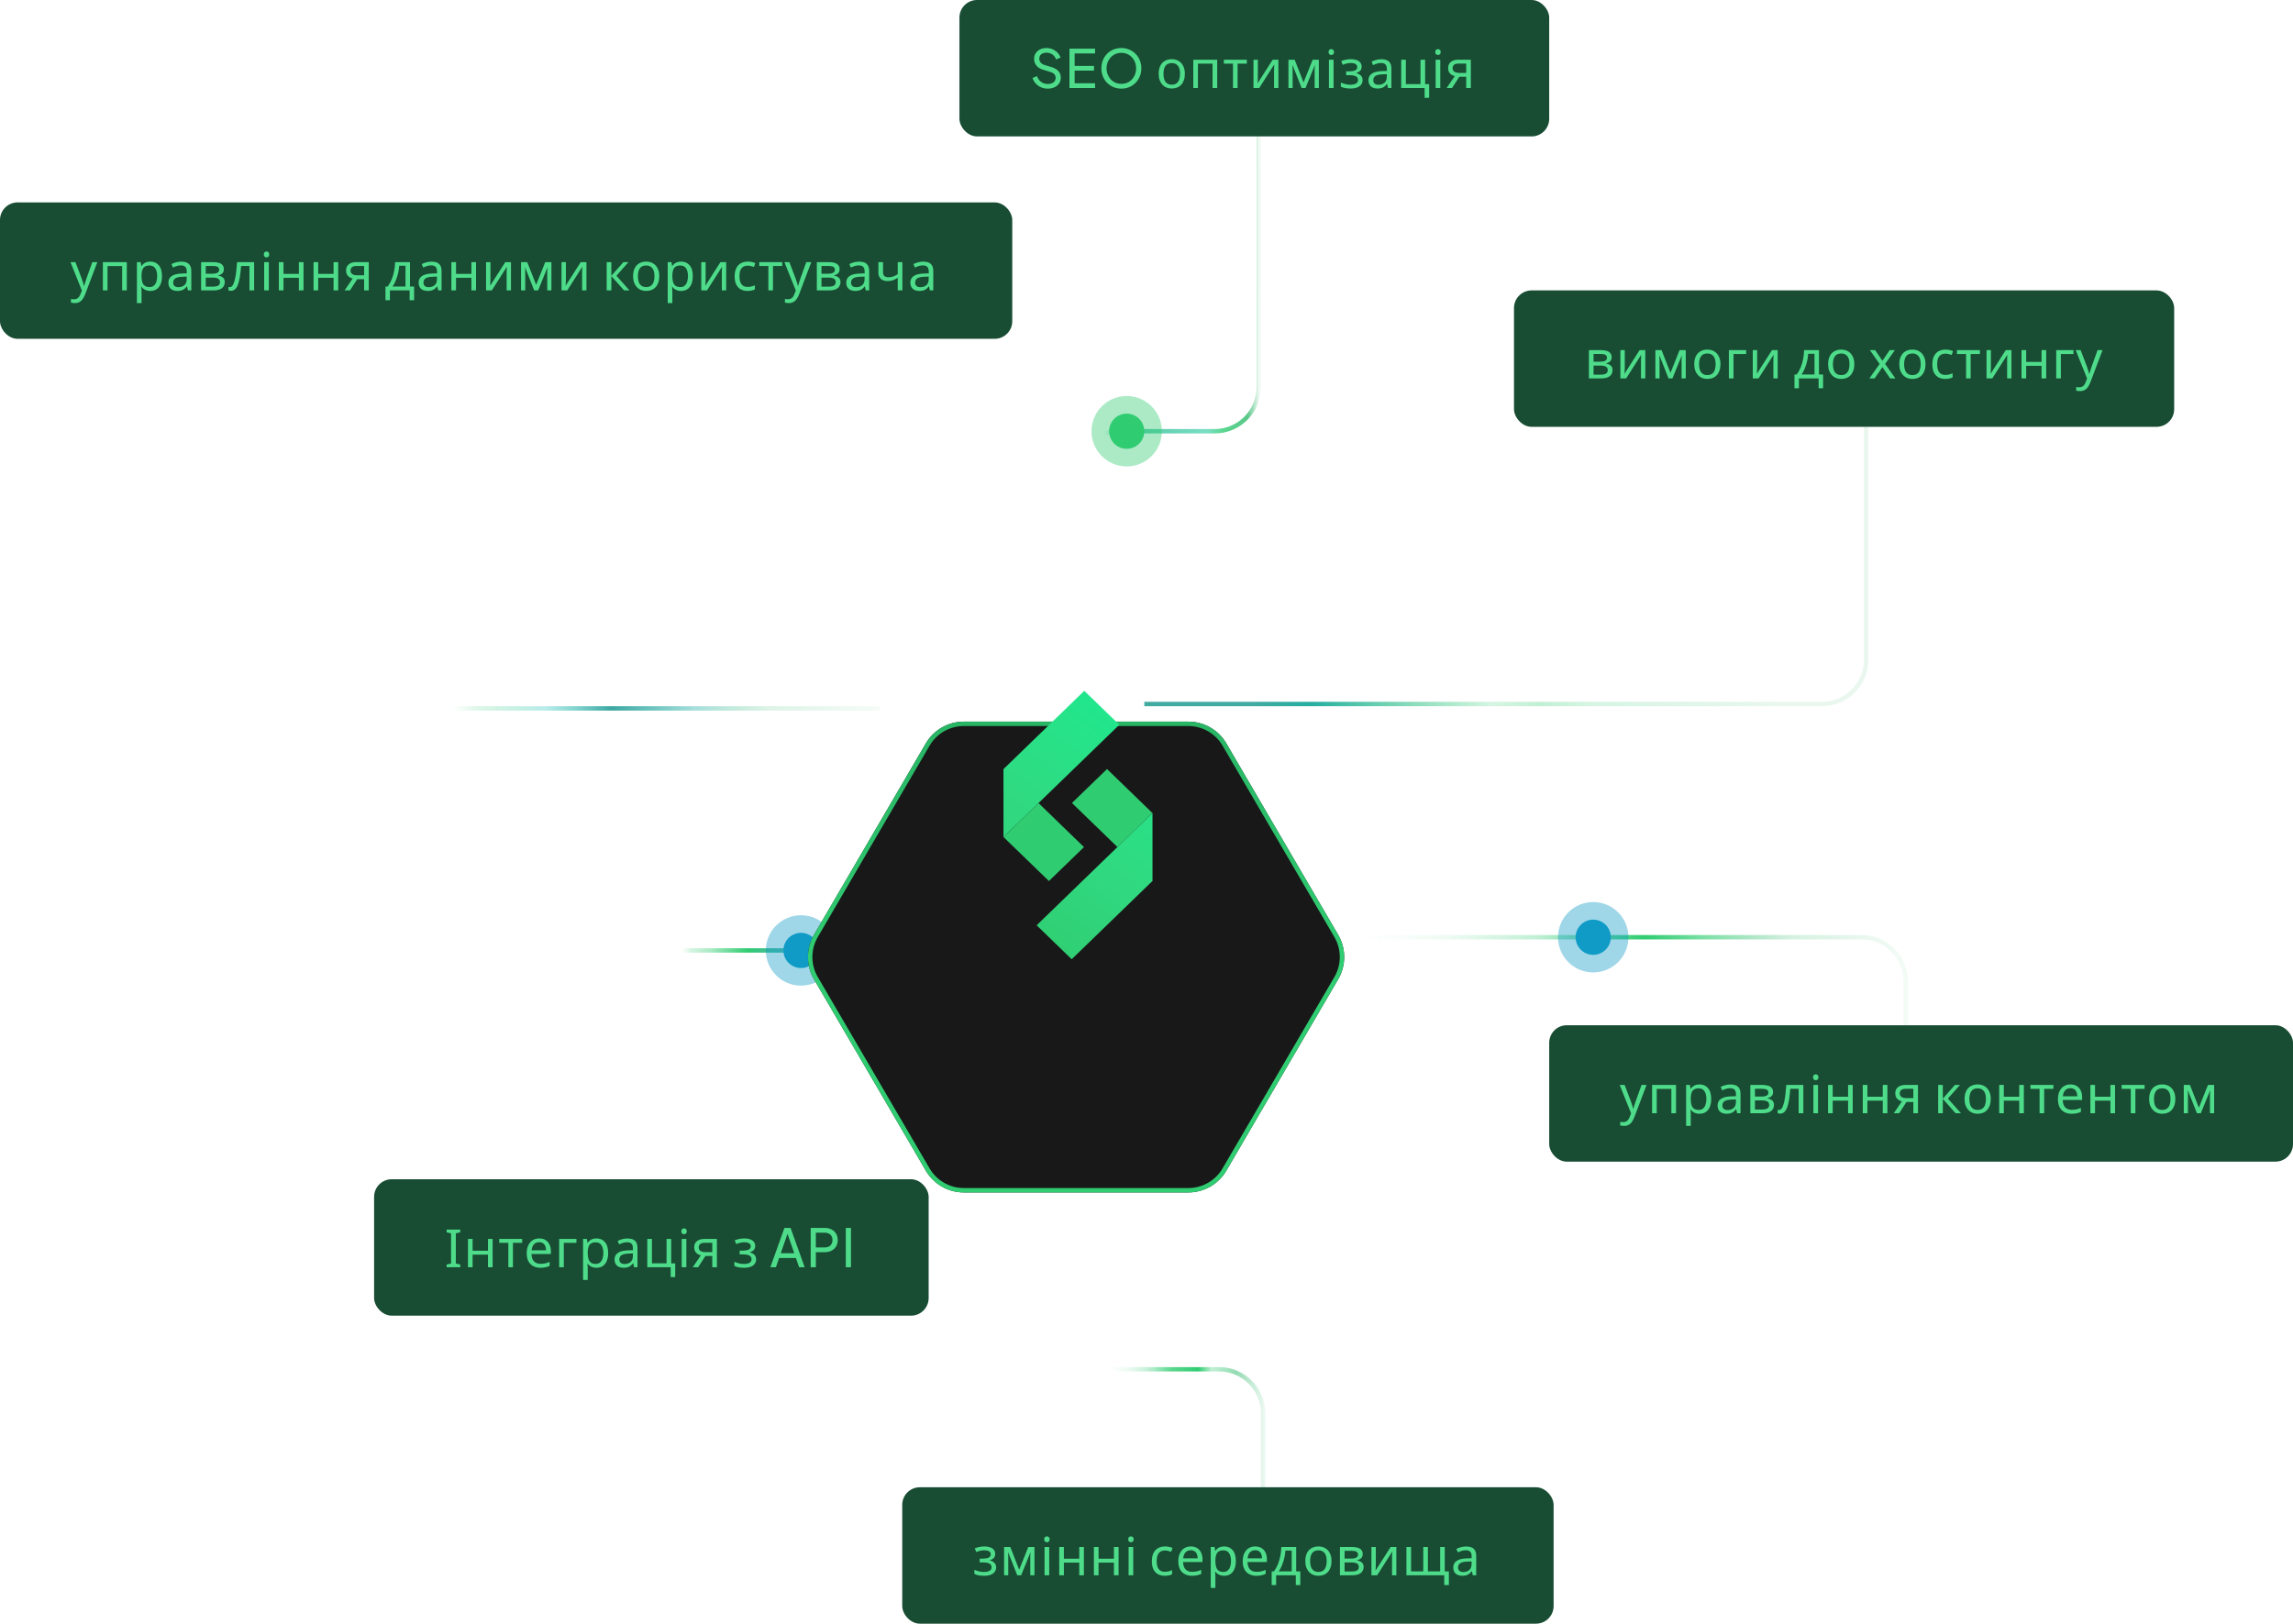 <svg width="521" height="369" viewBox="0 0 521 369" fill="none" xmlns="http://www.w3.org/2000/svg">
<path d="M85 71V151C85 156.523 89.477 161 95 161H200" stroke="url(#paint0_linear_816_70352)"/>
<rect y="46" width="230" height="31" rx="4" fill="#184C33"/>
<path d="M16.012 59.568H17.14L18.532 63.228C18.612 63.444 18.684 63.652 18.748 63.852C18.82 64.052 18.884 64.248 18.94 64.44C18.996 64.624 19.04 64.804 19.072 64.98H19.12C19.168 64.78 19.244 64.52 19.348 64.2C19.452 63.872 19.56 63.544 19.672 63.216L20.98 59.568H22.12L19.348 66.888C19.196 67.288 19.016 67.636 18.808 67.932C18.608 68.236 18.36 68.468 18.064 68.628C17.776 68.796 17.424 68.88 17.008 68.88C16.816 68.88 16.648 68.868 16.504 68.844C16.36 68.828 16.236 68.808 16.132 68.784V67.944C16.22 67.96 16.324 67.976 16.444 67.992C16.572 68.008 16.704 68.016 16.84 68.016C17.088 68.016 17.3 67.968 17.476 67.872C17.66 67.784 17.816 67.652 17.944 67.476C18.072 67.308 18.18 67.108 18.268 66.876L18.604 66.024L16.012 59.568ZM28.813 59.568V66H27.757V60.468H24.433V66H23.377V59.568H28.813ZM34.166 59.448C34.958 59.448 35.593 59.724 36.074 60.276C36.562 60.828 36.806 61.66 36.806 62.772C36.806 63.5 36.694 64.116 36.469 64.62C36.254 65.116 35.946 65.492 35.545 65.748C35.154 65.996 34.69 66.12 34.154 66.12C33.825 66.12 33.533 66.076 33.278 65.988C33.022 65.9 32.801 65.788 32.617 65.652C32.441 65.508 32.289 65.352 32.161 65.184H32.09C32.105 65.32 32.121 65.492 32.138 65.7C32.154 65.908 32.161 66.088 32.161 66.24V68.88H31.105V59.568H31.97L32.114 60.444H32.161C32.289 60.26 32.441 60.092 32.617 59.94C32.801 59.788 33.017 59.668 33.266 59.58C33.522 59.492 33.822 59.448 34.166 59.448ZM33.974 60.336C33.541 60.336 33.194 60.42 32.929 60.588C32.666 60.748 32.474 60.992 32.353 61.32C32.233 61.648 32.169 62.064 32.161 62.568V62.772C32.161 63.3 32.218 63.748 32.33 64.116C32.441 64.484 32.63 64.764 32.894 64.956C33.166 65.148 33.533 65.244 33.998 65.244C34.389 65.244 34.709 65.136 34.958 64.92C35.214 64.704 35.401 64.412 35.522 64.044C35.65 63.668 35.714 63.24 35.714 62.76C35.714 62.024 35.569 61.436 35.282 60.996C35.002 60.556 34.566 60.336 33.974 60.336ZM41.164 59.46C41.948 59.46 42.528 59.632 42.904 59.976C43.28 60.32 43.468 60.868 43.468 61.62V66H42.7L42.496 65.088H42.448C42.264 65.32 42.072 65.516 41.872 65.676C41.68 65.828 41.456 65.94 41.2 66.012C40.952 66.084 40.648 66.12 40.288 66.12C39.904 66.12 39.556 66.052 39.244 65.916C38.94 65.78 38.7 65.572 38.524 65.292C38.348 65.004 38.26 64.644 38.26 64.212C38.26 63.572 38.512 63.08 39.016 62.736C39.52 62.384 40.296 62.192 41.344 62.16L42.436 62.124V61.74C42.436 61.204 42.32 60.832 42.088 60.624C41.856 60.416 41.528 60.312 41.104 60.312C40.768 60.312 40.448 60.364 40.144 60.468C39.84 60.564 39.556 60.676 39.292 60.804L38.968 60.012C39.248 59.86 39.58 59.732 39.964 59.628C40.348 59.516 40.748 59.46 41.164 59.46ZM41.476 62.892C40.676 62.924 40.12 63.052 39.808 63.276C39.504 63.5 39.352 63.816 39.352 64.224C39.352 64.584 39.46 64.848 39.676 65.016C39.9 65.184 40.184 65.268 40.528 65.268C41.072 65.268 41.524 65.12 41.884 64.824C42.244 64.52 42.424 64.056 42.424 63.432V62.856L41.476 62.892ZM50.867 61.188C50.867 61.588 50.747 61.9 50.507 62.124C50.267 62.348 49.959 62.5 49.583 62.58V62.628C49.983 62.684 50.331 62.828 50.627 63.06C50.923 63.284 51.071 63.636 51.071 64.116C51.071 64.388 51.019 64.64 50.915 64.872C50.819 65.104 50.667 65.304 50.459 65.472C50.251 65.64 49.983 65.772 49.655 65.868C49.327 65.956 48.931 66 48.467 66H45.695V59.568H48.455C48.911 59.568 49.319 59.62 49.679 59.724C50.047 59.82 50.335 59.988 50.543 60.228C50.759 60.46 50.867 60.78 50.867 61.188ZM49.979 64.116C49.979 63.748 49.839 63.484 49.559 63.324C49.279 63.164 48.867 63.084 48.323 63.084H46.751V65.148H48.347C48.875 65.148 49.279 65.072 49.559 64.92C49.839 64.76 49.979 64.492 49.979 64.116ZM49.799 61.32C49.799 61.016 49.687 60.796 49.463 60.66C49.247 60.516 48.891 60.444 48.395 60.444H46.751V62.208H48.203C48.723 62.208 49.119 62.136 49.391 61.992C49.663 61.848 49.799 61.624 49.799 61.32ZM57.745 66H56.677V60.444H54.781C54.701 61.46 54.601 62.328 54.481 63.048C54.361 63.76 54.209 64.34 54.025 64.788C53.841 65.236 53.621 65.564 53.365 65.772C53.109 65.98 52.809 66.084 52.465 66.084C52.361 66.084 52.257 66.076 52.153 66.06C52.057 66.052 51.977 66.032 51.913 66V65.208C51.961 65.224 52.013 65.236 52.069 65.244C52.125 65.252 52.181 65.256 52.237 65.256C52.413 65.256 52.573 65.184 52.717 65.04C52.861 64.896 52.989 64.676 53.101 64.38C53.221 64.084 53.329 63.712 53.425 63.264C53.521 62.808 53.605 62.272 53.677 61.656C53.749 61.04 53.813 60.344 53.869 59.568H57.745V66ZM61.082 59.568V66H60.026V59.568H61.082ZM60.566 57.156C60.726 57.156 60.866 57.212 60.986 57.324C61.114 57.428 61.178 57.596 61.178 57.828C61.178 58.052 61.114 58.22 60.986 58.332C60.866 58.444 60.726 58.5 60.566 58.5C60.39 58.5 60.242 58.444 60.122 58.332C60.002 58.22 59.942 58.052 59.942 57.828C59.942 57.596 60.002 57.428 60.122 57.324C60.242 57.212 60.39 57.156 60.566 57.156ZM64.416 59.568V62.244H67.908V59.568H68.964V66H67.908V63.132H64.416V66H63.36V59.568H64.416ZM72.297 59.568V62.244H75.789V59.568H76.845V66H75.789V63.132H72.297V66H71.241V59.568H72.297ZM79.517 66H78.293L80.129 63.3C79.881 63.236 79.641 63.136 79.409 63C79.177 62.856 78.989 62.66 78.845 62.412C78.701 62.156 78.629 61.84 78.629 61.464C78.629 60.848 78.837 60.38 79.253 60.06C79.669 59.732 80.221 59.568 80.909 59.568H83.789V66H82.733V63.444H81.173L79.517 66ZM79.649 61.476C79.649 61.844 79.785 62.12 80.057 62.304C80.337 62.48 80.725 62.568 81.221 62.568H82.733V60.444H81.017C80.529 60.444 80.177 60.54 79.961 60.732C79.753 60.924 79.649 61.172 79.649 61.476ZM93.155 59.568V65.112H94.091V68.232H93.071V66H88.595V68.232H87.587V65.112H88.103C88.471 64.6 88.775 64.044 89.015 63.444C89.263 62.836 89.447 62.204 89.567 61.548C89.695 60.884 89.763 60.224 89.771 59.568H93.155ZM90.707 60.396C90.675 60.94 90.591 61.504 90.455 62.088C90.319 62.664 90.143 63.216 89.927 63.744C89.719 64.272 89.475 64.728 89.195 65.112H92.135V60.396H90.707ZM98.027 59.46C98.811 59.46 99.391 59.632 99.767 59.976C100.143 60.32 100.331 60.868 100.331 61.62V66H99.563L99.359 65.088H99.311C99.127 65.32 98.935 65.516 98.735 65.676C98.543 65.828 98.319 65.94 98.063 66.012C97.815 66.084 97.511 66.12 97.151 66.12C96.767 66.12 96.419 66.052 96.107 65.916C95.803 65.78 95.563 65.572 95.387 65.292C95.211 65.004 95.123 64.644 95.123 64.212C95.123 63.572 95.375 63.08 95.879 62.736C96.383 62.384 97.159 62.192 98.207 62.16L99.299 62.124V61.74C99.299 61.204 99.183 60.832 98.951 60.624C98.719 60.416 98.391 60.312 97.967 60.312C97.631 60.312 97.311 60.364 97.007 60.468C96.703 60.564 96.419 60.676 96.155 60.804L95.831 60.012C96.111 59.86 96.443 59.732 96.827 59.628C97.211 59.516 97.611 59.46 98.027 59.46ZM98.339 62.892C97.539 62.924 96.983 63.052 96.671 63.276C96.367 63.5 96.215 63.816 96.215 64.224C96.215 64.584 96.323 64.848 96.539 65.016C96.763 65.184 97.047 65.268 97.391 65.268C97.935 65.268 98.387 65.12 98.747 64.824C99.107 64.52 99.287 64.056 99.287 63.432V62.856L98.339 62.892ZM103.614 59.568V62.244H107.106V59.568H108.162V66H107.106V63.132H103.614V66H102.558V59.568H103.614ZM111.435 63.492C111.435 63.564 111.431 63.668 111.423 63.804C111.423 63.932 111.419 64.072 111.411 64.224C111.403 64.368 111.395 64.508 111.387 64.644C111.379 64.772 111.371 64.876 111.363 64.956L114.807 59.568H116.103V66H115.119V62.208C115.119 62.08 115.119 61.912 115.119 61.704C115.127 61.496 115.135 61.292 115.143 61.092C115.151 60.884 115.159 60.728 115.167 60.624L111.747 66H110.439V59.568H111.435V63.492ZM125.29 59.568V66H124.342V61.896C124.342 61.728 124.346 61.552 124.354 61.368C124.37 61.184 124.386 61.004 124.402 60.828H124.366L122.266 66H121.378L119.338 60.828H119.302C119.318 61.004 119.326 61.184 119.326 61.368C119.334 61.552 119.338 61.74 119.338 61.932V66H118.39V59.568H119.794L121.822 64.74L123.886 59.568H125.29ZM128.579 63.492C128.579 63.564 128.575 63.668 128.567 63.804C128.567 63.932 128.563 64.072 128.555 64.224C128.547 64.368 128.539 64.508 128.531 64.644C128.523 64.772 128.515 64.876 128.507 64.956L131.951 59.568H133.247V66H132.263V62.208C132.263 62.08 132.263 61.912 132.263 61.704C132.271 61.496 132.279 61.292 132.287 61.092C132.295 60.884 132.303 60.728 132.311 60.624L128.891 66H127.583V59.568H128.579V63.492ZM141.652 59.568H142.804L140.056 62.664L143.032 66H141.808L138.904 62.736V66H137.848V59.568H138.904V62.688L141.652 59.568ZM149.797 62.772C149.797 63.308 149.725 63.784 149.581 64.2C149.445 64.608 149.245 64.956 148.981 65.244C148.725 65.532 148.409 65.752 148.033 65.904C147.665 66.048 147.253 66.12 146.797 66.12C146.373 66.12 145.981 66.048 145.621 65.904C145.261 65.752 144.949 65.532 144.685 65.244C144.421 64.956 144.213 64.608 144.061 64.2C143.917 63.784 143.845 63.308 143.845 62.772C143.845 62.06 143.965 61.46 144.205 60.972C144.445 60.476 144.789 60.1 145.237 59.844C145.685 59.58 146.217 59.448 146.833 59.448C147.417 59.448 147.929 59.58 148.369 59.844C148.817 60.1 149.165 60.476 149.413 60.972C149.669 61.46 149.797 62.06 149.797 62.772ZM144.937 62.772C144.937 63.276 145.001 63.716 145.129 64.092C145.265 64.46 145.473 64.744 145.753 64.944C146.033 65.144 146.389 65.244 146.821 65.244C147.253 65.244 147.609 65.144 147.889 64.944C148.169 64.744 148.373 64.46 148.501 64.092C148.637 63.716 148.705 63.276 148.705 62.772C148.705 62.26 148.637 61.824 148.501 61.464C148.365 61.104 148.157 60.828 147.877 60.636C147.605 60.436 147.249 60.336 146.809 60.336C146.153 60.336 145.677 60.552 145.381 60.984C145.085 61.416 144.937 62.012 144.937 62.772ZM154.771 59.448C155.563 59.448 156.199 59.724 156.679 60.276C157.167 60.828 157.411 61.66 157.411 62.772C157.411 63.5 157.299 64.116 157.075 64.62C156.859 65.116 156.551 65.492 156.151 65.748C155.759 65.996 155.295 66.12 154.759 66.12C154.431 66.12 154.139 66.076 153.883 65.988C153.627 65.9 153.407 65.788 153.223 65.652C153.047 65.508 152.895 65.352 152.767 65.184H152.695C152.711 65.32 152.727 65.492 152.743 65.7C152.759 65.908 152.767 66.088 152.767 66.24V68.88H151.711V59.568H152.575L152.719 60.444H152.767C152.895 60.26 153.047 60.092 153.223 59.94C153.407 59.788 153.623 59.668 153.871 59.58C154.127 59.492 154.427 59.448 154.771 59.448ZM154.579 60.336C154.147 60.336 153.799 60.42 153.535 60.588C153.271 60.748 153.079 60.992 152.959 61.32C152.839 61.648 152.775 62.064 152.767 62.568V62.772C152.767 63.3 152.823 63.748 152.935 64.116C153.047 64.484 153.235 64.764 153.499 64.956C153.771 65.148 154.139 65.244 154.603 65.244C154.995 65.244 155.315 65.136 155.563 64.92C155.819 64.704 156.007 64.412 156.127 64.044C156.255 63.668 156.319 63.24 156.319 62.76C156.319 62.024 156.175 61.436 155.887 60.996C155.607 60.556 155.171 60.336 154.579 60.336ZM160.329 63.492C160.329 63.564 160.325 63.668 160.317 63.804C160.317 63.932 160.313 64.072 160.305 64.224C160.297 64.368 160.289 64.508 160.281 64.644C160.273 64.772 160.265 64.876 160.257 64.956L163.701 59.568H164.997V66H164.013V62.208C164.013 62.08 164.013 61.912 164.013 61.704C164.021 61.496 164.029 61.292 164.037 61.092C164.045 60.884 164.053 60.728 164.061 60.624L160.641 66H159.333V59.568H160.329V63.492ZM169.864 66.12C169.296 66.12 168.788 66.004 168.34 65.772C167.9 65.54 167.552 65.18 167.296 64.692C167.048 64.204 166.924 63.58 166.924 62.82C166.924 62.028 167.056 61.384 167.32 60.888C167.584 60.392 167.94 60.028 168.388 59.796C168.844 59.564 169.36 59.448 169.936 59.448C170.264 59.448 170.58 59.484 170.884 59.556C171.188 59.62 171.436 59.7 171.628 59.796L171.304 60.672C171.112 60.6 170.888 60.532 170.632 60.468C170.376 60.404 170.136 60.372 169.912 60.372C169.48 60.372 169.124 60.464 168.844 60.648C168.564 60.832 168.356 61.104 168.22 61.464C168.084 61.824 168.016 62.272 168.016 62.808C168.016 63.32 168.084 63.756 168.22 64.116C168.356 64.476 168.56 64.748 168.832 64.932C169.104 65.116 169.444 65.208 169.852 65.208C170.204 65.208 170.512 65.172 170.776 65.1C171.048 65.028 171.296 64.94 171.52 64.836V65.772C171.304 65.884 171.064 65.968 170.8 66.024C170.544 66.088 170.232 66.12 169.864 66.12ZM177.73 60.456H175.63V66H174.586V60.456H172.51V59.568H177.73V60.456ZM178.229 59.568H179.357L180.749 63.228C180.829 63.444 180.901 63.652 180.965 63.852C181.037 64.052 181.101 64.248 181.157 64.44C181.213 64.624 181.257 64.804 181.289 64.98H181.337C181.385 64.78 181.461 64.52 181.565 64.2C181.669 63.872 181.777 63.544 181.889 63.216L183.197 59.568H184.337L181.565 66.888C181.413 67.288 181.233 67.636 181.025 67.932C180.825 68.236 180.577 68.468 180.281 68.628C179.993 68.796 179.641 68.88 179.225 68.88C179.033 68.88 178.865 68.868 178.721 68.844C178.577 68.828 178.453 68.808 178.349 68.784V67.944C178.437 67.96 178.541 67.976 178.661 67.992C178.789 68.008 178.921 68.016 179.057 68.016C179.305 68.016 179.517 67.968 179.693 67.872C179.877 67.784 180.033 67.652 180.161 67.476C180.289 67.308 180.397 67.108 180.485 66.876L180.821 66.024L178.229 59.568ZM190.766 61.188C190.766 61.588 190.646 61.9 190.406 62.124C190.166 62.348 189.858 62.5 189.482 62.58V62.628C189.882 62.684 190.23 62.828 190.526 63.06C190.822 63.284 190.97 63.636 190.97 64.116C190.97 64.388 190.918 64.64 190.814 64.872C190.718 65.104 190.566 65.304 190.358 65.472C190.15 65.64 189.882 65.772 189.554 65.868C189.226 65.956 188.83 66 188.366 66H185.594V59.568H188.354C188.81 59.568 189.218 59.62 189.578 59.724C189.946 59.82 190.234 59.988 190.442 60.228C190.658 60.46 190.766 60.78 190.766 61.188ZM189.878 64.116C189.878 63.748 189.738 63.484 189.458 63.324C189.178 63.164 188.766 63.084 188.222 63.084H186.65V65.148H188.246C188.774 65.148 189.178 65.072 189.458 64.92C189.738 64.76 189.878 64.492 189.878 64.116ZM189.698 61.32C189.698 61.016 189.586 60.796 189.362 60.66C189.146 60.516 188.79 60.444 188.294 60.444H186.65V62.208H188.102C188.622 62.208 189.018 62.136 189.29 61.992C189.562 61.848 189.698 61.624 189.698 61.32ZM195.184 59.46C195.968 59.46 196.548 59.632 196.924 59.976C197.3 60.32 197.488 60.868 197.488 61.62V66H196.72L196.516 65.088H196.468C196.284 65.32 196.092 65.516 195.892 65.676C195.7 65.828 195.476 65.94 195.22 66.012C194.972 66.084 194.668 66.12 194.308 66.12C193.924 66.12 193.576 66.052 193.264 65.916C192.96 65.78 192.72 65.572 192.544 65.292C192.368 65.004 192.28 64.644 192.28 64.212C192.28 63.572 192.532 63.08 193.036 62.736C193.54 62.384 194.316 62.192 195.364 62.16L196.456 62.124V61.74C196.456 61.204 196.34 60.832 196.108 60.624C195.876 60.416 195.548 60.312 195.124 60.312C194.788 60.312 194.468 60.364 194.164 60.468C193.86 60.564 193.576 60.676 193.312 60.804L192.988 60.012C193.268 59.86 193.6 59.732 193.984 59.628C194.368 59.516 194.768 59.46 195.184 59.46ZM195.496 62.892C194.696 62.924 194.14 63.052 193.828 63.276C193.524 63.5 193.372 63.816 193.372 64.224C193.372 64.584 193.48 64.848 193.696 65.016C193.92 65.184 194.204 65.268 194.548 65.268C195.092 65.268 195.544 65.12 195.904 64.824C196.264 64.52 196.444 64.056 196.444 63.432V62.856L195.496 62.892ZM200.639 61.908C200.639 62.284 200.743 62.564 200.951 62.748C201.167 62.924 201.475 63.012 201.875 63.012C202.275 63.012 202.639 62.952 202.967 62.832C203.295 62.704 203.631 62.536 203.975 62.328V59.568H205.031V66H203.975V63.132C203.615 63.364 203.259 63.548 202.907 63.684C202.563 63.812 202.147 63.876 201.659 63.876C201.003 63.876 200.491 63.704 200.123 63.36C199.763 63.016 199.583 62.556 199.583 61.98V59.568H200.639V61.908ZM209.75 59.46C210.534 59.46 211.114 59.632 211.49 59.976C211.866 60.32 212.054 60.868 212.054 61.62V66H211.286L211.082 65.088H211.034C210.85 65.32 210.658 65.516 210.458 65.676C210.266 65.828 210.042 65.94 209.786 66.012C209.538 66.084 209.234 66.12 208.874 66.12C208.49 66.12 208.142 66.052 207.83 65.916C207.526 65.78 207.286 65.572 207.11 65.292C206.934 65.004 206.846 64.644 206.846 64.212C206.846 63.572 207.098 63.08 207.602 62.736C208.106 62.384 208.882 62.192 209.93 62.16L211.022 62.124V61.74C211.022 61.204 210.906 60.832 210.674 60.624C210.442 60.416 210.114 60.312 209.69 60.312C209.354 60.312 209.034 60.364 208.73 60.468C208.426 60.564 208.142 60.676 207.878 60.804L207.554 60.012C207.834 59.86 208.166 59.732 208.55 59.628C208.934 59.516 209.334 59.46 209.75 59.46ZM210.062 62.892C209.262 62.924 208.706 63.052 208.394 63.276C208.09 63.5 207.938 63.816 207.938 64.224C207.938 64.584 208.046 64.848 208.262 65.016C208.486 65.184 208.77 65.268 209.114 65.268C209.658 65.268 210.11 65.12 210.47 64.824C210.83 64.52 211.01 64.056 211.01 63.432V62.856L210.062 62.892Z" fill="#4EDC8A"/>
<path d="M286 30V88C286 93.523 281.523 98 276 98H254C248.477 98 244 102.477 244 108V140" stroke="url(#paint1_linear_816_70352)"/>
<rect x="218" width="134" height="31" rx="4" fill="#184C33"/>
<path d="M238.068 20.144C237.5 20.144 236.98 20.04 236.508 19.832C236.036 19.616 235.636 19.324 235.308 18.956C234.98 18.588 234.744 18.176 234.6 17.72L235.62 17.3C235.836 17.876 236.156 18.32 236.58 18.632C237.012 18.936 237.516 19.088 238.092 19.088C238.444 19.088 238.752 19.032 239.016 18.92C239.28 18.808 239.484 18.652 239.628 18.452C239.78 18.244 239.856 18.004 239.856 17.732C239.856 17.356 239.748 17.06 239.532 16.844C239.324 16.62 239.016 16.452 238.608 16.34L236.964 15.836C236.316 15.636 235.82 15.32 235.476 14.888C235.132 14.456 234.96 13.96 234.96 13.4C234.96 12.912 235.076 12.484 235.308 12.116C235.548 11.74 235.876 11.448 236.292 11.24C236.716 11.024 237.196 10.916 237.732 10.916C238.268 10.916 238.752 11.012 239.184 11.204C239.624 11.396 239.996 11.656 240.3 11.984C240.604 12.304 240.828 12.672 240.972 13.088L239.964 13.508C239.772 13.004 239.484 12.624 239.1 12.368C238.716 12.104 238.264 11.972 237.744 11.972C237.424 11.972 237.14 12.028 236.892 12.14C236.652 12.244 236.464 12.4 236.328 12.608C236.2 12.808 236.136 13.048 236.136 13.328C236.136 13.656 236.24 13.948 236.448 14.204C236.656 14.46 236.972 14.656 237.396 14.792L238.896 15.236C239.6 15.452 240.132 15.76 240.492 16.16C240.852 16.56 241.032 17.056 241.032 17.648C241.032 18.136 240.904 18.568 240.648 18.944C240.4 19.32 240.052 19.616 239.604 19.832C239.164 20.04 238.652 20.144 238.068 20.144ZM242.994 20V11.06H248.814V12.14H244.17V14.972H248.574V16.052H244.17V18.92H248.814V20H242.994ZM254.783 20.144C254.151 20.144 253.559 20.032 253.007 19.808C252.455 19.576 251.971 19.252 251.555 18.836C251.147 18.42 250.827 17.932 250.595 17.372C250.363 16.804 250.247 16.188 250.247 15.524C250.247 14.852 250.363 14.236 250.595 13.676C250.827 13.116 251.147 12.628 251.555 12.212C251.971 11.796 252.451 11.476 252.995 11.252C253.547 11.028 254.143 10.916 254.783 10.916C255.423 10.916 256.015 11.032 256.559 11.264C257.111 11.488 257.591 11.808 257.999 12.224C258.415 12.632 258.739 13.116 258.971 13.676C259.211 14.236 259.331 14.852 259.331 15.524C259.331 16.188 259.211 16.804 258.971 17.372C258.739 17.932 258.415 18.42 257.999 18.836C257.591 19.252 257.111 19.576 256.559 19.808C256.015 20.032 255.423 20.144 254.783 20.144ZM254.783 19.052C255.279 19.052 255.731 18.964 256.139 18.788C256.547 18.604 256.899 18.352 257.195 18.032C257.499 17.704 257.731 17.328 257.891 16.904C258.059 16.472 258.143 16.012 258.143 15.524C258.143 15.036 258.059 14.58 257.891 14.156C257.731 13.732 257.499 13.36 257.195 13.04C256.899 12.712 256.547 12.46 256.139 12.284C255.731 12.1 255.279 12.008 254.783 12.008C254.295 12.008 253.847 12.1 253.439 12.284C253.031 12.46 252.675 12.712 252.371 13.04C252.075 13.36 251.843 13.732 251.675 14.156C251.507 14.58 251.423 15.036 251.423 15.524C251.423 16.012 251.507 16.472 251.675 16.904C251.843 17.328 252.075 17.704 252.371 18.032C252.675 18.352 253.031 18.604 253.439 18.788C253.847 18.964 254.295 19.052 254.783 19.052ZM269.217 16.772C269.217 17.308 269.145 17.784 269.001 18.2C268.865 18.608 268.665 18.956 268.401 19.244C268.145 19.532 267.829 19.752 267.453 19.904C267.085 20.048 266.673 20.12 266.217 20.12C265.793 20.12 265.401 20.048 265.041 19.904C264.681 19.752 264.369 19.532 264.105 19.244C263.841 18.956 263.633 18.608 263.481 18.2C263.337 17.784 263.265 17.308 263.265 16.772C263.265 16.06 263.385 15.46 263.625 14.972C263.865 14.476 264.209 14.1 264.657 13.844C265.105 13.58 265.637 13.448 266.253 13.448C266.837 13.448 267.349 13.58 267.789 13.844C268.237 14.1 268.585 14.476 268.833 14.972C269.089 15.46 269.217 16.06 269.217 16.772ZM264.357 16.772C264.357 17.276 264.421 17.716 264.549 18.092C264.685 18.46 264.893 18.744 265.173 18.944C265.453 19.144 265.809 19.244 266.241 19.244C266.673 19.244 267.029 19.144 267.309 18.944C267.589 18.744 267.793 18.46 267.921 18.092C268.057 17.716 268.125 17.276 268.125 16.772C268.125 16.26 268.057 15.824 267.921 15.464C267.785 15.104 267.577 14.828 267.297 14.636C267.025 14.436 266.669 14.336 266.229 14.336C265.573 14.336 265.097 14.552 264.801 14.984C264.505 15.416 264.357 16.012 264.357 16.772ZM276.566 13.568V20H275.51V14.468H272.186V20H271.13V13.568H276.566ZM283.298 14.456H281.198V20H280.154V14.456H278.078V13.568H283.298V14.456ZM285.801 17.492C285.801 17.564 285.797 17.668 285.789 17.804C285.789 17.932 285.785 18.072 285.777 18.224C285.769 18.368 285.761 18.508 285.753 18.644C285.745 18.772 285.737 18.876 285.729 18.956L289.173 13.568H290.469V20H289.485V16.208C289.485 16.08 289.485 15.912 289.485 15.704C289.493 15.496 289.501 15.292 289.509 15.092C289.517 14.884 289.525 14.728 289.533 14.624L286.113 20H284.805V13.568H285.801V17.492ZM299.656 13.568V20H298.708V15.896C298.708 15.728 298.712 15.552 298.72 15.368C298.736 15.184 298.752 15.004 298.768 14.828H298.732L296.632 20H295.744L293.704 14.828H293.668C293.684 15.004 293.692 15.184 293.692 15.368C293.7 15.552 293.704 15.74 293.704 15.932V20H292.756V13.568H294.16L296.188 18.74L298.252 13.568H299.656ZM303.006 13.568V20H301.95V13.568H303.006ZM302.49 11.156C302.65 11.156 302.79 11.212 302.91 11.324C303.038 11.428 303.102 11.596 303.102 11.828C303.102 12.052 303.038 12.22 302.91 12.332C302.79 12.444 302.65 12.5 302.49 12.5C302.314 12.5 302.166 12.444 302.046 12.332C301.926 12.22 301.866 12.052 301.866 11.828C301.866 11.596 301.926 11.428 302.046 11.324C302.166 11.212 302.314 11.156 302.49 11.156ZM306.975 13.448C307.463 13.448 307.887 13.516 308.247 13.652C308.607 13.78 308.887 13.972 309.087 14.228C309.287 14.476 309.387 14.78 309.387 15.14C309.387 15.532 309.279 15.844 309.063 16.076C308.847 16.3 308.551 16.464 308.175 16.568V16.616C308.431 16.688 308.667 16.788 308.883 16.916C309.099 17.044 309.271 17.212 309.399 17.42C309.535 17.628 309.603 17.896 309.603 18.224C309.603 18.576 309.503 18.896 309.303 19.184C309.111 19.472 308.811 19.7 308.403 19.868C308.003 20.036 307.487 20.12 306.855 20.12C306.551 20.12 306.259 20.104 305.979 20.072C305.707 20.04 305.459 19.992 305.235 19.928C305.019 19.864 304.827 19.788 304.659 19.7V18.752C304.931 18.88 305.251 18.996 305.619 19.1C305.995 19.204 306.403 19.256 306.843 19.256C307.163 19.256 307.451 19.22 307.707 19.148C307.971 19.076 308.179 18.964 308.331 18.812C308.483 18.652 308.559 18.436 308.559 18.164C308.559 17.916 308.491 17.716 308.355 17.564C308.219 17.404 308.015 17.284 307.743 17.204C307.479 17.124 307.139 17.084 306.723 17.084H305.859V16.22H306.555C307.107 16.22 307.547 16.148 307.875 16.004C308.211 15.852 308.379 15.596 308.379 15.236C308.379 14.932 308.251 14.704 307.995 14.552C307.747 14.4 307.387 14.324 306.915 14.324C306.563 14.324 306.251 14.36 305.979 14.432C305.715 14.496 305.423 14.596 305.103 14.732L304.731 13.892C305.075 13.74 305.435 13.628 305.811 13.556C306.187 13.484 306.575 13.448 306.975 13.448ZM313.842 13.46C314.626 13.46 315.206 13.632 315.582 13.976C315.958 14.32 316.146 14.868 316.146 15.62V20H315.378L315.174 19.088H315.126C314.942 19.32 314.75 19.516 314.55 19.676C314.358 19.828 314.134 19.94 313.878 20.012C313.63 20.084 313.326 20.12 312.966 20.12C312.582 20.12 312.234 20.052 311.922 19.916C311.618 19.78 311.378 19.572 311.202 19.292C311.026 19.004 310.938 18.644 310.938 18.212C310.938 17.572 311.19 17.08 311.694 16.736C312.198 16.384 312.974 16.192 314.022 16.16L315.114 16.124V15.74C315.114 15.204 314.998 14.832 314.766 14.624C314.534 14.416 314.206 14.312 313.782 14.312C313.446 14.312 313.126 14.364 312.822 14.468C312.518 14.564 312.234 14.676 311.97 14.804L311.646 14.012C311.926 13.86 312.258 13.732 312.642 13.628C313.026 13.516 313.426 13.46 313.842 13.46ZM314.154 16.892C313.354 16.924 312.798 17.052 312.486 17.276C312.182 17.5 312.03 17.816 312.03 18.224C312.03 18.584 312.138 18.848 312.354 19.016C312.578 19.184 312.862 19.268 313.206 19.268C313.75 19.268 314.202 19.12 314.562 18.824C314.922 18.52 315.102 18.056 315.102 17.432V16.856L314.154 16.892ZM324.721 22.232H323.689V20H318.373V13.568H319.429V19.112H322.753V13.568H323.809V19.124H324.721V22.232ZM327.251 13.568V20H326.195V13.568H327.251ZM326.735 11.156C326.895 11.156 327.035 11.212 327.155 11.324C327.283 11.428 327.347 11.596 327.347 11.828C327.347 12.052 327.283 12.22 327.155 12.332C327.035 12.444 326.895 12.5 326.735 12.5C326.559 12.5 326.411 12.444 326.291 12.332C326.171 12.22 326.111 12.052 326.111 11.828C326.111 11.596 326.171 11.428 326.291 11.324C326.411 11.212 326.559 11.156 326.735 11.156ZM329.924 20H328.7L330.536 17.3C330.288 17.236 330.048 17.136 329.816 17C329.584 16.856 329.396 16.66 329.252 16.412C329.108 16.156 329.036 15.84 329.036 15.464C329.036 14.848 329.244 14.38 329.66 14.06C330.076 13.732 330.628 13.568 331.316 13.568H334.196V20H333.14V17.444H331.58L329.924 20ZM330.056 15.476C330.056 15.844 330.192 16.12 330.464 16.304C330.744 16.48 331.132 16.568 331.628 16.568H333.14V14.444H331.424C330.936 14.444 330.584 14.54 330.368 14.732C330.16 14.924 330.056 15.172 330.056 15.476Z" fill="#4EDC8A"/>
<g filter="url(#filter0_f_816_70352)">
<circle cx="256" cy="98" r="8" fill="#30CC71" fill-opacity="0.4"/>
</g>
<circle cx="256" cy="98" r="4" fill="#30CC71"/>
<path d="M424 97V150C424 155.523 419.523 160 414 160H260" stroke="url(#paint2_linear_816_70352)"/>
<rect x="344" y="66" width="150" height="31" rx="4" fill="#184C33"/>
<path d="M366.192 81.188C366.192 81.588 366.072 81.9 365.832 82.124C365.592 82.348 365.284 82.5 364.908 82.58V82.628C365.308 82.684 365.656 82.828 365.952 83.06C366.248 83.284 366.396 83.636 366.396 84.116C366.396 84.388 366.344 84.64 366.24 84.872C366.144 85.104 365.992 85.304 365.784 85.472C365.576 85.64 365.308 85.772 364.98 85.868C364.652 85.956 364.256 86 363.792 86H361.02V79.568H363.78C364.236 79.568 364.644 79.62 365.004 79.724C365.372 79.82 365.66 79.988 365.868 80.228C366.084 80.46 366.192 80.78 366.192 81.188ZM365.304 84.116C365.304 83.748 365.164 83.484 364.884 83.324C364.604 83.164 364.192 83.084 363.648 83.084H362.076V85.148H363.672C364.2 85.148 364.604 85.072 364.884 84.92C365.164 84.76 365.304 84.492 365.304 84.116ZM365.124 81.32C365.124 81.016 365.012 80.796 364.788 80.66C364.572 80.516 364.216 80.444 363.72 80.444H362.076V82.208H363.528C364.048 82.208 364.444 82.136 364.716 81.992C364.988 81.848 365.124 81.624 365.124 81.32ZM369.17 83.492C369.17 83.564 369.166 83.668 369.158 83.804C369.158 83.932 369.154 84.072 369.146 84.224C369.138 84.368 369.13 84.508 369.122 84.644C369.114 84.772 369.106 84.876 369.098 84.956L372.542 79.568H373.838V86H372.854V82.208C372.854 82.08 372.854 81.912 372.854 81.704C372.862 81.496 372.87 81.292 372.878 81.092C372.886 80.884 372.894 80.728 372.902 80.624L369.482 86H368.174V79.568H369.17V83.492ZM383.025 79.568V86H382.077V81.896C382.077 81.728 382.081 81.552 382.089 81.368C382.105 81.184 382.121 81.004 382.137 80.828H382.101L380.001 86H379.113L377.073 80.828H377.037C377.053 81.004 377.061 81.184 377.061 81.368C377.069 81.552 377.073 81.74 377.073 81.932V86H376.125V79.568H377.529L379.557 84.74L381.621 79.568H383.025ZM390.91 82.772C390.91 83.308 390.838 83.784 390.694 84.2C390.558 84.608 390.358 84.956 390.094 85.244C389.838 85.532 389.522 85.752 389.146 85.904C388.778 86.048 388.366 86.12 387.91 86.12C387.486 86.12 387.094 86.048 386.734 85.904C386.374 85.752 386.062 85.532 385.798 85.244C385.534 84.956 385.326 84.608 385.174 84.2C385.03 83.784 384.958 83.308 384.958 82.772C384.958 82.06 385.078 81.46 385.318 80.972C385.558 80.476 385.902 80.1 386.35 79.844C386.798 79.58 387.33 79.448 387.946 79.448C388.53 79.448 389.042 79.58 389.482 79.844C389.93 80.1 390.278 80.476 390.526 80.972C390.782 81.46 390.91 82.06 390.91 82.772ZM386.05 82.772C386.05 83.276 386.114 83.716 386.242 84.092C386.378 84.46 386.586 84.744 386.866 84.944C387.146 85.144 387.502 85.244 387.934 85.244C388.366 85.244 388.722 85.144 389.002 84.944C389.282 84.744 389.486 84.46 389.614 84.092C389.75 83.716 389.818 83.276 389.818 82.772C389.818 82.26 389.75 81.824 389.614 81.464C389.478 81.104 389.27 80.828 388.99 80.636C388.718 80.436 388.362 80.336 387.922 80.336C387.266 80.336 386.79 80.552 386.494 80.984C386.198 81.416 386.05 82.012 386.05 82.772ZM396.748 79.568V80.456H393.88V86H392.824V79.568H396.748ZM399.251 83.492C399.251 83.564 399.247 83.668 399.239 83.804C399.239 83.932 399.235 84.072 399.227 84.224C399.219 84.368 399.211 84.508 399.203 84.644C399.195 84.772 399.187 84.876 399.179 84.956L402.623 79.568H403.919V86H402.935V82.208C402.935 82.08 402.935 81.912 402.935 81.704C402.943 81.496 402.951 81.292 402.959 81.092C402.967 80.884 402.975 80.728 402.983 80.624L399.563 86H398.255V79.568H399.251V83.492ZM413.296 79.568V85.112H414.232V88.232H413.212V86H408.736V88.232H407.728V85.112H408.244C408.612 84.6 408.916 84.044 409.156 83.444C409.404 82.836 409.588 82.204 409.708 81.548C409.836 80.884 409.904 80.224 409.912 79.568H413.296ZM410.848 80.396C410.816 80.94 410.732 81.504 410.596 82.088C410.46 82.664 410.284 83.216 410.068 83.744C409.86 84.272 409.616 84.728 409.336 85.112H412.276V80.396H410.848ZM421.325 82.772C421.325 83.308 421.253 83.784 421.109 84.2C420.973 84.608 420.773 84.956 420.509 85.244C420.253 85.532 419.937 85.752 419.561 85.904C419.193 86.048 418.781 86.12 418.325 86.12C417.901 86.12 417.509 86.048 417.149 85.904C416.789 85.752 416.477 85.532 416.213 85.244C415.949 84.956 415.741 84.608 415.589 84.2C415.445 83.784 415.373 83.308 415.373 82.772C415.373 82.06 415.493 81.46 415.733 80.972C415.973 80.476 416.317 80.1 416.765 79.844C417.213 79.58 417.745 79.448 418.361 79.448C418.945 79.448 419.457 79.58 419.897 79.844C420.345 80.1 420.693 80.476 420.941 80.972C421.197 81.46 421.325 82.06 421.325 82.772ZM416.465 82.772C416.465 83.276 416.529 83.716 416.657 84.092C416.793 84.46 417.001 84.744 417.281 84.944C417.561 85.144 417.917 85.244 418.349 85.244C418.781 85.244 419.137 85.144 419.417 84.944C419.697 84.744 419.901 84.46 420.029 84.092C420.165 83.716 420.233 83.276 420.233 82.772C420.233 82.26 420.165 81.824 420.029 81.464C419.893 81.104 419.685 80.828 419.405 80.636C419.133 80.436 418.777 80.336 418.337 80.336C417.681 80.336 417.205 80.552 416.909 80.984C416.613 81.416 416.465 82.012 416.465 82.772ZM427.077 82.712L424.857 79.568H426.057L427.713 81.992L429.357 79.568H430.545L428.325 82.712L430.665 86H429.465L427.713 83.432L425.937 86H424.749L427.077 82.712ZM437.502 82.772C437.502 83.308 437.43 83.784 437.286 84.2C437.15 84.608 436.95 84.956 436.686 85.244C436.43 85.532 436.114 85.752 435.738 85.904C435.37 86.048 434.958 86.12 434.502 86.12C434.078 86.12 433.686 86.048 433.326 85.904C432.966 85.752 432.654 85.532 432.39 85.244C432.126 84.956 431.918 84.608 431.766 84.2C431.622 83.784 431.55 83.308 431.55 82.772C431.55 82.06 431.67 81.46 431.91 80.972C432.15 80.476 432.494 80.1 432.942 79.844C433.39 79.58 433.922 79.448 434.538 79.448C435.122 79.448 435.634 79.58 436.074 79.844C436.522 80.1 436.87 80.476 437.118 80.972C437.374 81.46 437.502 82.06 437.502 82.772ZM432.642 82.772C432.642 83.276 432.706 83.716 432.834 84.092C432.97 84.46 433.178 84.744 433.458 84.944C433.738 85.144 434.094 85.244 434.526 85.244C434.958 85.244 435.314 85.144 435.594 84.944C435.874 84.744 436.078 84.46 436.206 84.092C436.342 83.716 436.41 83.276 436.41 82.772C436.41 82.26 436.342 81.824 436.206 81.464C436.07 81.104 435.862 80.828 435.582 80.636C435.31 80.436 434.954 80.336 434.514 80.336C433.858 80.336 433.382 80.552 433.086 80.984C432.79 81.416 432.642 82.012 432.642 82.772ZM441.996 86.12C441.428 86.12 440.92 86.004 440.472 85.772C440.032 85.54 439.684 85.18 439.428 84.692C439.18 84.204 439.056 83.58 439.056 82.82C439.056 82.028 439.188 81.384 439.452 80.888C439.716 80.392 440.072 80.028 440.52 79.796C440.976 79.564 441.492 79.448 442.068 79.448C442.396 79.448 442.712 79.484 443.016 79.556C443.32 79.62 443.568 79.7 443.76 79.796L443.436 80.672C443.244 80.6 443.02 80.532 442.764 80.468C442.508 80.404 442.268 80.372 442.044 80.372C441.612 80.372 441.256 80.464 440.976 80.648C440.696 80.832 440.488 81.104 440.352 81.464C440.216 81.824 440.148 82.272 440.148 82.808C440.148 83.32 440.216 83.756 440.352 84.116C440.488 84.476 440.692 84.748 440.964 84.932C441.236 85.116 441.576 85.208 441.984 85.208C442.336 85.208 442.644 85.172 442.908 85.1C443.18 85.028 443.428 84.94 443.652 84.836V85.772C443.436 85.884 443.196 85.968 442.932 86.024C442.676 86.088 442.364 86.12 441.996 86.12ZM449.861 80.456H447.761V86H446.717V80.456H444.641V79.568H449.861V80.456ZM452.364 83.492C452.364 83.564 452.36 83.668 452.352 83.804C452.352 83.932 452.348 84.072 452.34 84.224C452.332 84.368 452.324 84.508 452.316 84.644C452.308 84.772 452.3 84.876 452.292 84.956L455.736 79.568H457.032V86H456.048V82.208C456.048 82.08 456.048 81.912 456.048 81.704C456.056 81.496 456.064 81.292 456.072 81.092C456.08 80.884 456.088 80.728 456.096 80.624L452.676 86H451.368V79.568H452.364V83.492ZM460.375 79.568V82.244H463.867V79.568H464.923V86H463.867V83.132H460.375V86H459.319V79.568H460.375ZM471.124 79.568V80.456H468.256V86H467.2V79.568H471.124ZM471.623 79.568H472.751L474.143 83.228C474.223 83.444 474.295 83.652 474.359 83.852C474.431 84.052 474.495 84.248 474.551 84.44C474.607 84.624 474.651 84.804 474.683 84.98H474.731C474.779 84.78 474.855 84.52 474.959 84.2C475.063 83.872 475.171 83.544 475.283 83.216L476.591 79.568H477.731L474.959 86.888C474.807 87.288 474.627 87.636 474.419 87.932C474.219 88.236 473.971 88.468 473.675 88.628C473.387 88.796 473.035 88.88 472.619 88.88C472.427 88.88 472.259 88.868 472.115 88.844C471.971 88.828 471.847 88.808 471.743 88.784V87.944C471.831 87.96 471.935 87.976 472.055 87.992C472.183 88.008 472.315 88.016 472.451 88.016C472.699 88.016 472.911 87.968 473.087 87.872C473.271 87.784 473.427 87.652 473.555 87.476C473.683 87.308 473.791 87.108 473.879 86.876L474.215 86.024L471.623 79.568Z" fill="#4EDC8A"/>
<path d="M145 273V226C145 220.477 149.477 216 155 216H209" stroke="url(#paint3_linear_816_70352)"/>
<rect x="85" y="268" width="126" height="31" rx="4" fill="#184C33"/>
<path d="M104.576 288H101.48V287.376L102.488 287.148V280.296L101.48 280.056V279.432H104.576V280.056L103.568 280.296V287.148L104.576 287.376V288ZM107.382 281.568V284.244H110.874V281.568H111.93V288H110.874V285.132H107.382V288H106.326V281.568H107.382ZM118.647 282.456H116.547V288H115.503V282.456H113.427V281.568H118.647V282.456ZM122.521 281.448C123.073 281.448 123.545 281.568 123.937 281.808C124.337 282.048 124.641 282.388 124.849 282.828C125.065 283.26 125.173 283.768 125.173 284.352V284.988H120.769C120.785 285.716 120.969 286.272 121.321 286.656C121.681 287.032 122.181 287.22 122.821 287.22C123.229 287.22 123.589 287.184 123.901 287.112C124.221 287.032 124.549 286.92 124.885 286.776V287.7C124.557 287.844 124.233 287.948 123.913 288.012C123.593 288.084 123.213 288.12 122.773 288.12C122.165 288.12 121.625 287.996 121.153 287.748C120.689 287.5 120.325 287.132 120.061 286.644C119.805 286.148 119.677 285.544 119.677 284.832C119.677 284.128 119.793 283.524 120.025 283.02C120.265 282.516 120.597 282.128 121.021 281.856C121.453 281.584 121.953 281.448 122.521 281.448ZM122.509 282.312C122.005 282.312 121.605 282.476 121.309 282.804C121.021 283.124 120.849 283.572 120.793 284.148H124.069C124.069 283.78 124.013 283.46 123.901 283.188C123.789 282.916 123.617 282.704 123.385 282.552C123.161 282.392 122.869 282.312 122.509 282.312ZM130.974 281.568V282.456H128.106V288H127.05V281.568H130.974ZM135.542 281.448C136.334 281.448 136.97 281.724 137.45 282.276C137.938 282.828 138.182 283.66 138.182 284.772C138.182 285.5 138.07 286.116 137.846 286.62C137.63 287.116 137.322 287.492 136.922 287.748C136.53 287.996 136.066 288.12 135.53 288.12C135.202 288.12 134.91 288.076 134.654 287.988C134.398 287.9 134.178 287.788 133.994 287.652C133.818 287.508 133.666 287.352 133.538 287.184H133.466C133.482 287.32 133.498 287.492 133.514 287.7C133.53 287.908 133.538 288.088 133.538 288.24V290.88H132.482V281.568H133.346L133.49 282.444H133.538C133.666 282.26 133.818 282.092 133.994 281.94C134.178 281.788 134.394 281.668 134.642 281.58C134.898 281.492 135.198 281.448 135.542 281.448ZM135.35 282.336C134.918 282.336 134.57 282.42 134.306 282.588C134.042 282.748 133.85 282.992 133.73 283.32C133.61 283.648 133.546 284.064 133.538 284.568V284.772C133.538 285.3 133.594 285.748 133.706 286.116C133.818 286.484 134.006 286.764 134.27 286.956C134.542 287.148 134.91 287.244 135.374 287.244C135.766 287.244 136.086 287.136 136.334 286.92C136.59 286.704 136.778 286.412 136.898 286.044C137.026 285.668 137.09 285.24 137.09 284.76C137.09 284.024 136.946 283.436 136.658 282.996C136.378 282.556 135.942 282.336 135.35 282.336ZM142.541 281.46C143.325 281.46 143.905 281.632 144.281 281.976C144.657 282.32 144.845 282.868 144.845 283.62V288H144.077L143.873 287.088H143.825C143.641 287.32 143.449 287.516 143.249 287.676C143.057 287.828 142.833 287.94 142.577 288.012C142.329 288.084 142.025 288.12 141.665 288.12C141.281 288.12 140.933 288.052 140.621 287.916C140.317 287.78 140.077 287.572 139.901 287.292C139.725 287.004 139.637 286.644 139.637 286.212C139.637 285.572 139.889 285.08 140.393 284.736C140.897 284.384 141.673 284.192 142.721 284.16L143.813 284.124V283.74C143.813 283.204 143.697 282.832 143.465 282.624C143.233 282.416 142.905 282.312 142.481 282.312C142.145 282.312 141.825 282.364 141.521 282.468C141.217 282.564 140.933 282.676 140.669 282.804L140.345 282.012C140.625 281.86 140.957 281.732 141.341 281.628C141.725 281.516 142.125 281.46 142.541 281.46ZM142.853 284.892C142.053 284.924 141.497 285.052 141.185 285.276C140.881 285.5 140.729 285.816 140.729 286.224C140.729 286.584 140.837 286.848 141.053 287.016C141.277 287.184 141.561 287.268 141.905 287.268C142.449 287.268 142.901 287.12 143.261 286.824C143.621 286.52 143.801 286.056 143.801 285.432V284.856L142.853 284.892ZM153.419 290.232H152.387V288H147.071V281.568H148.127V287.112H151.451V281.568H152.507V287.124H153.419V290.232ZM155.949 281.568V288H154.893V281.568H155.949ZM155.433 279.156C155.593 279.156 155.733 279.212 155.853 279.324C155.981 279.428 156.045 279.596 156.045 279.828C156.045 280.052 155.981 280.22 155.853 280.332C155.733 280.444 155.593 280.5 155.433 280.5C155.257 280.5 155.109 280.444 154.989 280.332C154.869 280.22 154.809 280.052 154.809 279.828C154.809 279.596 154.869 279.428 154.989 279.324C155.109 279.212 155.257 279.156 155.433 279.156ZM158.623 288H157.399L159.235 285.3C158.987 285.236 158.747 285.136 158.515 285C158.283 284.856 158.095 284.66 157.951 284.412C157.807 284.156 157.735 283.84 157.735 283.464C157.735 282.848 157.943 282.38 158.359 282.06C158.775 281.732 159.327 281.568 160.015 281.568H162.895V288H161.839V285.444H160.279L158.623 288ZM158.755 283.476C158.755 283.844 158.891 284.12 159.163 284.304C159.443 284.48 159.831 284.568 160.327 284.568H161.839V282.444H160.123C159.635 282.444 159.283 282.54 159.067 282.732C158.859 282.924 158.755 283.172 158.755 283.476ZM169.176 281.448C169.664 281.448 170.088 281.516 170.448 281.652C170.808 281.78 171.088 281.972 171.288 282.228C171.488 282.476 171.588 282.78 171.588 283.14C171.588 283.532 171.48 283.844 171.264 284.076C171.048 284.3 170.752 284.464 170.376 284.568V284.616C170.632 284.688 170.868 284.788 171.084 284.916C171.3 285.044 171.472 285.212 171.6 285.42C171.736 285.628 171.804 285.896 171.804 286.224C171.804 286.576 171.704 286.896 171.504 287.184C171.312 287.472 171.012 287.7 170.604 287.868C170.204 288.036 169.688 288.12 169.056 288.12C168.752 288.12 168.46 288.104 168.18 288.072C167.908 288.04 167.66 287.992 167.436 287.928C167.22 287.864 167.028 287.788 166.86 287.7V286.752C167.132 286.88 167.452 286.996 167.82 287.1C168.196 287.204 168.604 287.256 169.044 287.256C169.364 287.256 169.652 287.22 169.908 287.148C170.172 287.076 170.38 286.964 170.532 286.812C170.684 286.652 170.76 286.436 170.76 286.164C170.76 285.916 170.692 285.716 170.556 285.564C170.42 285.404 170.216 285.284 169.944 285.204C169.68 285.124 169.34 285.084 168.924 285.084H168.06V284.22H168.756C169.308 284.22 169.748 284.148 170.076 284.004C170.412 283.852 170.58 283.596 170.58 283.236C170.58 282.932 170.452 282.704 170.196 282.552C169.948 282.4 169.588 282.324 169.116 282.324C168.764 282.324 168.452 282.36 168.18 282.432C167.916 282.496 167.624 282.596 167.304 282.732L166.932 281.892C167.276 281.74 167.636 281.628 168.012 281.556C168.388 281.484 168.776 281.448 169.176 281.448ZM175.033 288L178.237 279.06H179.629L182.833 288H181.573L180.841 285.9H177.025L176.293 288H175.033ZM177.397 284.82H180.469L178.765 279.912H179.101L177.397 284.82ZM184.2 288V279.06H187.356C187.948 279.06 188.468 279.172 188.916 279.396C189.364 279.62 189.712 279.94 189.96 280.356C190.216 280.772 190.344 281.26 190.344 281.82C190.344 282.38 190.216 282.868 189.96 283.284C189.712 283.692 189.364 284.012 188.916 284.244C188.476 284.468 187.956 284.58 187.356 284.58H185.376V288H184.2ZM185.376 283.5H187.392C187.752 283.5 188.064 283.432 188.328 283.296C188.592 283.16 188.796 282.964 188.94 282.708C189.084 282.452 189.156 282.156 189.156 281.82C189.156 281.476 189.084 281.18 188.94 280.932C188.796 280.676 188.592 280.48 188.328 280.344C188.064 280.208 187.752 280.14 187.392 280.14H185.376V283.5ZM192.174 288V279.06H193.35V288H192.174Z" fill="#4EDC8A"/>
<g filter="url(#filter1_f_816_70352)">
<circle cx="182" cy="216" r="8" fill="#109BC6" fill-opacity="0.4"/>
</g>
<circle cx="182" cy="216" r="4" fill="#109BC6"/>
<path d="M287 346V321.19C287 315.667 282.523 311.19 277 311.19H255C249.477 311.19 245 306.713 245 301.19V241" stroke="url(#paint4_linear_816_70352)"/>
<rect x="205" y="338" width="148" height="31" rx="4" fill="#184C33"/>
<path d="M223.712 351.448C224.2 351.448 224.624 351.516 224.984 351.652C225.344 351.78 225.624 351.972 225.824 352.228C226.024 352.476 226.124 352.78 226.124 353.14C226.124 353.532 226.016 353.844 225.8 354.076C225.584 354.3 225.288 354.464 224.912 354.568V354.616C225.168 354.688 225.404 354.788 225.62 354.916C225.836 355.044 226.008 355.212 226.136 355.42C226.272 355.628 226.34 355.896 226.34 356.224C226.34 356.576 226.24 356.896 226.04 357.184C225.848 357.472 225.548 357.7 225.14 357.868C224.74 358.036 224.224 358.12 223.592 358.12C223.288 358.12 222.996 358.104 222.716 358.072C222.444 358.04 222.196 357.992 221.972 357.928C221.756 357.864 221.564 357.788 221.396 357.7V356.752C221.668 356.88 221.988 356.996 222.356 357.1C222.732 357.204 223.14 357.256 223.58 357.256C223.9 357.256 224.188 357.22 224.444 357.148C224.708 357.076 224.916 356.964 225.068 356.812C225.22 356.652 225.296 356.436 225.296 356.164C225.296 355.916 225.228 355.716 225.092 355.564C224.956 355.404 224.752 355.284 224.48 355.204C224.216 355.124 223.876 355.084 223.46 355.084H222.596V354.22H223.292C223.844 354.22 224.284 354.148 224.612 354.004C224.948 353.852 225.116 353.596 225.116 353.236C225.116 352.932 224.988 352.704 224.732 352.552C224.484 352.4 224.124 352.324 223.652 352.324C223.3 352.324 222.988 352.36 222.716 352.432C222.452 352.496 222.16 352.596 221.84 352.732L221.468 351.892C221.812 351.74 222.172 351.628 222.548 351.556C222.924 351.484 223.312 351.448 223.712 351.448ZM235.043 351.568V358H234.095V353.896C234.095 353.728 234.099 353.552 234.107 353.368C234.123 353.184 234.139 353.004 234.155 352.828H234.119L232.019 358H231.131L229.091 352.828H229.055C229.071 353.004 229.079 353.184 229.079 353.368C229.087 353.552 229.091 353.74 229.091 353.932V358H228.143V351.568H229.547L231.575 356.74L233.639 351.568H235.043ZM238.392 351.568V358H237.336V351.568H238.392ZM237.876 349.156C238.036 349.156 238.176 349.212 238.296 349.324C238.424 349.428 238.488 349.596 238.488 349.828C238.488 350.052 238.424 350.22 238.296 350.332C238.176 350.444 238.036 350.5 237.876 350.5C237.7 350.5 237.552 350.444 237.432 350.332C237.312 350.22 237.252 350.052 237.252 349.828C237.252 349.596 237.312 349.428 237.432 349.324C237.552 349.212 237.7 349.156 237.876 349.156ZM241.726 351.568V354.244H245.218V351.568H246.274V358H245.218V355.132H241.726V358H240.67V351.568H241.726ZM249.606 351.568V354.244H253.098V351.568H254.154V358H253.098V355.132H249.606V358H248.55V351.568H249.606ZM257.487 351.568V358H256.431V351.568H257.487ZM256.971 349.156C257.131 349.156 257.271 349.212 257.391 349.324C257.519 349.428 257.583 349.596 257.583 349.828C257.583 350.052 257.519 350.22 257.391 350.332C257.271 350.444 257.131 350.5 256.971 350.5C256.795 350.5 256.647 350.444 256.527 350.332C256.407 350.22 256.347 350.052 256.347 349.828C256.347 349.596 256.407 349.428 256.527 349.324C256.647 349.212 256.795 349.156 256.971 349.156ZM264.659 358.12C264.091 358.12 263.583 358.004 263.135 357.772C262.695 357.54 262.347 357.18 262.091 356.692C261.843 356.204 261.719 355.58 261.719 354.82C261.719 354.028 261.851 353.384 262.115 352.888C262.379 352.392 262.735 352.028 263.183 351.796C263.639 351.564 264.155 351.448 264.731 351.448C265.059 351.448 265.375 351.484 265.679 351.556C265.983 351.62 266.231 351.7 266.423 351.796L266.099 352.672C265.907 352.6 265.683 352.532 265.427 352.468C265.171 352.404 264.931 352.372 264.707 352.372C264.275 352.372 263.919 352.464 263.639 352.648C263.359 352.832 263.151 353.104 263.015 353.464C262.879 353.824 262.811 354.272 262.811 354.808C262.811 355.32 262.879 355.756 263.015 356.116C263.151 356.476 263.355 356.748 263.627 356.932C263.899 357.116 264.239 357.208 264.647 357.208C264.999 357.208 265.307 357.172 265.571 357.1C265.843 357.028 266.091 356.94 266.315 356.836V357.772C266.099 357.884 265.859 357.968 265.595 358.024C265.339 358.088 265.027 358.12 264.659 358.12ZM270.569 351.448C271.121 351.448 271.593 351.568 271.985 351.808C272.385 352.048 272.689 352.388 272.897 352.828C273.113 353.26 273.221 353.768 273.221 354.352V354.988H268.817C268.833 355.716 269.017 356.272 269.369 356.656C269.729 357.032 270.229 357.22 270.869 357.22C271.277 357.22 271.637 357.184 271.949 357.112C272.269 357.032 272.597 356.92 272.933 356.776V357.7C272.605 357.844 272.281 357.948 271.961 358.012C271.641 358.084 271.261 358.12 270.821 358.12C270.213 358.12 269.673 357.996 269.201 357.748C268.737 357.5 268.373 357.132 268.109 356.644C267.853 356.148 267.725 355.544 267.725 354.832C267.725 354.128 267.841 353.524 268.073 353.02C268.313 352.516 268.645 352.128 269.069 351.856C269.501 351.584 270.001 351.448 270.569 351.448ZM270.557 352.312C270.053 352.312 269.653 352.476 269.357 352.804C269.069 353.124 268.897 353.572 268.841 354.148H272.117C272.117 353.78 272.061 353.46 271.949 353.188C271.837 352.916 271.665 352.704 271.433 352.552C271.209 352.392 270.917 352.312 270.557 352.312ZM278.158 351.448C278.95 351.448 279.586 351.724 280.066 352.276C280.554 352.828 280.798 353.66 280.798 354.772C280.798 355.5 280.686 356.116 280.462 356.62C280.246 357.116 279.938 357.492 279.538 357.748C279.146 357.996 278.682 358.12 278.146 358.12C277.818 358.12 277.526 358.076 277.27 357.988C277.014 357.9 276.794 357.788 276.61 357.652C276.434 357.508 276.282 357.352 276.154 357.184H276.082C276.098 357.32 276.114 357.492 276.13 357.7C276.146 357.908 276.154 358.088 276.154 358.24V360.88H275.098V351.568H275.962L276.106 352.444H276.154C276.282 352.26 276.434 352.092 276.61 351.94C276.794 351.788 277.01 351.668 277.258 351.58C277.514 351.492 277.814 351.448 278.158 351.448ZM277.966 352.336C277.534 352.336 277.186 352.42 276.922 352.588C276.658 352.748 276.466 352.992 276.346 353.32C276.226 353.648 276.162 354.064 276.154 354.568V354.772C276.154 355.3 276.21 355.748 276.322 356.116C276.434 356.484 276.622 356.764 276.886 356.956C277.158 357.148 277.526 357.244 277.99 357.244C278.382 357.244 278.702 357.136 278.95 356.92C279.206 356.704 279.394 356.412 279.514 356.044C279.642 355.668 279.706 355.24 279.706 354.76C279.706 354.024 279.562 353.436 279.274 352.996C278.994 352.556 278.558 352.336 277.966 352.336ZM285.205 351.448C285.757 351.448 286.229 351.568 286.621 351.808C287.021 352.048 287.325 352.388 287.533 352.828C287.749 353.26 287.857 353.768 287.857 354.352V354.988H283.453C283.469 355.716 283.653 356.272 284.005 356.656C284.365 357.032 284.865 357.22 285.505 357.22C285.913 357.22 286.273 357.184 286.585 357.112C286.905 357.032 287.233 356.92 287.569 356.776V357.7C287.241 357.844 286.917 357.948 286.597 358.012C286.277 358.084 285.897 358.12 285.457 358.12C284.849 358.12 284.309 357.996 283.837 357.748C283.373 357.5 283.009 357.132 282.745 356.644C282.489 356.148 282.361 355.544 282.361 354.832C282.361 354.128 282.477 353.524 282.709 353.02C282.949 352.516 283.281 352.128 283.705 351.856C284.137 351.584 284.637 351.448 285.205 351.448ZM285.193 352.312C284.689 352.312 284.289 352.476 283.993 352.804C283.705 353.124 283.533 353.572 283.477 354.148H286.753C286.753 353.78 286.697 353.46 286.585 353.188C286.473 352.916 286.301 352.704 286.069 352.552C285.845 352.392 285.553 352.312 285.193 352.312ZM294.51 351.568V357.112H295.446V360.232H294.426V358H289.95V360.232H288.942V357.112H289.458C289.826 356.6 290.13 356.044 290.37 355.444C290.618 354.836 290.802 354.204 290.922 353.548C291.05 352.884 291.118 352.224 291.126 351.568H294.51ZM292.062 352.396C292.03 352.94 291.946 353.504 291.81 354.088C291.674 354.664 291.498 355.216 291.282 355.744C291.074 356.272 290.83 356.728 290.55 357.112H293.49V352.396H292.062ZM302.539 354.772C302.539 355.308 302.467 355.784 302.323 356.2C302.187 356.608 301.987 356.956 301.723 357.244C301.467 357.532 301.151 357.752 300.775 357.904C300.407 358.048 299.995 358.12 299.539 358.12C299.115 358.12 298.723 358.048 298.363 357.904C298.003 357.752 297.691 357.532 297.427 357.244C297.163 356.956 296.955 356.608 296.803 356.2C296.659 355.784 296.587 355.308 296.587 354.772C296.587 354.06 296.707 353.46 296.947 352.972C297.187 352.476 297.531 352.1 297.979 351.844C298.427 351.58 298.959 351.448 299.575 351.448C300.159 351.448 300.671 351.58 301.111 351.844C301.559 352.1 301.907 352.476 302.155 352.972C302.411 353.46 302.539 354.06 302.539 354.772ZM297.679 354.772C297.679 355.276 297.743 355.716 297.871 356.092C298.007 356.46 298.215 356.744 298.495 356.944C298.775 357.144 299.131 357.244 299.563 357.244C299.995 357.244 300.351 357.144 300.631 356.944C300.911 356.744 301.115 356.46 301.243 356.092C301.379 355.716 301.447 355.276 301.447 354.772C301.447 354.26 301.379 353.824 301.243 353.464C301.107 353.104 300.899 352.828 300.619 352.636C300.347 352.436 299.991 352.336 299.551 352.336C298.895 352.336 298.419 352.552 298.123 352.984C297.827 353.416 297.679 354.012 297.679 354.772ZM309.625 353.188C309.625 353.588 309.505 353.9 309.265 354.124C309.025 354.348 308.717 354.5 308.341 354.58V354.628C308.741 354.684 309.089 354.828 309.385 355.06C309.681 355.284 309.829 355.636 309.829 356.116C309.829 356.388 309.777 356.64 309.673 356.872C309.577 357.104 309.425 357.304 309.217 357.472C309.009 357.64 308.741 357.772 308.413 357.868C308.085 357.956 307.689 358 307.225 358H304.453V351.568H307.213C307.669 351.568 308.077 351.62 308.437 351.724C308.805 351.82 309.093 351.988 309.301 352.228C309.517 352.46 309.625 352.78 309.625 353.188ZM308.737 356.116C308.737 355.748 308.597 355.484 308.317 355.324C308.037 355.164 307.625 355.084 307.081 355.084H305.509V357.148H307.105C307.633 357.148 308.037 357.072 308.317 356.92C308.597 356.76 308.737 356.492 308.737 356.116ZM308.557 353.32C308.557 353.016 308.445 352.796 308.221 352.66C308.005 352.516 307.649 352.444 307.153 352.444H305.509V354.208H306.961C307.481 354.208 307.877 354.136 308.149 353.992C308.421 353.848 308.557 353.624 308.557 353.32ZM312.603 355.492C312.603 355.564 312.599 355.668 312.591 355.804C312.591 355.932 312.587 356.072 312.579 356.224C312.571 356.368 312.563 356.508 312.555 356.644C312.547 356.772 312.539 356.876 312.531 356.956L315.975 351.568H317.271V358H316.287V354.208C316.287 354.08 316.287 353.912 316.287 353.704C316.295 353.496 316.303 353.292 316.311 353.092C316.319 352.884 316.327 352.728 316.335 352.624L312.915 358H311.607V351.568H312.603V355.492ZM328.269 351.568V357.124H329.205V360.22H328.149V358H319.557V351.568H320.613V357.112H323.385V351.568H324.441V357.112H327.225V351.568H328.269ZM333.108 351.46C333.892 351.46 334.472 351.632 334.848 351.976C335.224 352.32 335.412 352.868 335.412 353.62V358H334.644L334.44 357.088H334.392C334.208 357.32 334.016 357.516 333.816 357.676C333.624 357.828 333.4 357.94 333.144 358.012C332.896 358.084 332.592 358.12 332.232 358.12C331.848 358.12 331.5 358.052 331.188 357.916C330.884 357.78 330.644 357.572 330.468 357.292C330.292 357.004 330.204 356.644 330.204 356.212C330.204 355.572 330.456 355.08 330.96 354.736C331.464 354.384 332.24 354.192 333.288 354.16L334.38 354.124V353.74C334.38 353.204 334.264 352.832 334.032 352.624C333.8 352.416 333.472 352.312 333.048 352.312C332.712 352.312 332.392 352.364 332.088 352.468C331.784 352.564 331.5 352.676 331.236 352.804L330.912 352.012C331.192 351.86 331.524 351.732 331.908 351.628C332.292 351.516 332.692 351.46 333.108 351.46ZM333.42 354.892C332.62 354.924 332.064 355.052 331.752 355.276C331.448 355.5 331.296 355.816 331.296 356.224C331.296 356.584 331.404 356.848 331.62 357.016C331.844 357.184 332.128 357.268 332.472 357.268C333.016 357.268 333.468 357.12 333.828 356.824C334.188 356.52 334.368 356.056 334.368 355.432V354.856L333.42 354.892Z" fill="#4EDC8A"/>
<path d="M433 238V223C433 217.477 428.523 213 423 213H286" stroke="url(#paint5_linear_816_70352)"/>
<rect x="352" y="233" width="169" height="31" rx="4" fill="#184C33"/>
<path d="M368.012 246.568H369.14L370.532 250.228C370.612 250.444 370.684 250.652 370.748 250.852C370.82 251.052 370.884 251.248 370.94 251.44C370.996 251.624 371.04 251.804 371.072 251.98H371.12C371.168 251.78 371.244 251.52 371.348 251.2C371.452 250.872 371.56 250.544 371.672 250.216L372.98 246.568H374.12L371.348 253.888C371.196 254.288 371.016 254.636 370.808 254.932C370.608 255.236 370.36 255.468 370.064 255.628C369.776 255.796 369.424 255.88 369.008 255.88C368.816 255.88 368.648 255.868 368.504 255.844C368.36 255.828 368.236 255.808 368.132 255.784V254.944C368.22 254.96 368.324 254.976 368.444 254.992C368.572 255.008 368.704 255.016 368.84 255.016C369.088 255.016 369.3 254.968 369.476 254.872C369.66 254.784 369.816 254.652 369.944 254.476C370.072 254.308 370.18 254.108 370.268 253.876L370.604 253.024L368.012 246.568ZM380.813 246.568V253H379.757V247.468H376.433V253H375.377V246.568H380.813ZM386.165 246.448C386.957 246.448 387.593 246.724 388.073 247.276C388.561 247.828 388.805 248.66 388.805 249.772C388.805 250.5 388.693 251.116 388.469 251.62C388.253 252.116 387.945 252.492 387.545 252.748C387.153 252.996 386.689 253.12 386.153 253.12C385.825 253.12 385.533 253.076 385.277 252.988C385.021 252.9 384.801 252.788 384.617 252.652C384.441 252.508 384.289 252.352 384.161 252.184H384.089C384.105 252.32 384.121 252.492 384.137 252.7C384.153 252.908 384.161 253.088 384.161 253.24V255.88H383.105V246.568H383.969L384.113 247.444H384.161C384.289 247.26 384.441 247.092 384.617 246.94C384.801 246.788 385.017 246.668 385.265 246.58C385.521 246.492 385.821 246.448 386.165 246.448ZM385.973 247.336C385.541 247.336 385.193 247.42 384.929 247.588C384.665 247.748 384.473 247.992 384.353 248.32C384.233 248.648 384.169 249.064 384.161 249.568V249.772C384.161 250.3 384.217 250.748 384.329 251.116C384.441 251.484 384.629 251.764 384.893 251.956C385.165 252.148 385.533 252.244 385.997 252.244C386.389 252.244 386.709 252.136 386.957 251.92C387.213 251.704 387.401 251.412 387.521 251.044C387.649 250.668 387.713 250.24 387.713 249.76C387.713 249.024 387.569 248.436 387.281 247.996C387.001 247.556 386.565 247.336 385.973 247.336ZM393.164 246.46C393.948 246.46 394.528 246.632 394.904 246.976C395.28 247.32 395.468 247.868 395.468 248.62V253H394.7L394.496 252.088H394.448C394.264 252.32 394.072 252.516 393.872 252.676C393.68 252.828 393.456 252.94 393.2 253.012C392.952 253.084 392.648 253.12 392.288 253.12C391.904 253.12 391.556 253.052 391.244 252.916C390.94 252.78 390.7 252.572 390.524 252.292C390.348 252.004 390.26 251.644 390.26 251.212C390.26 250.572 390.512 250.08 391.016 249.736C391.52 249.384 392.296 249.192 393.344 249.16L394.436 249.124V248.74C394.436 248.204 394.32 247.832 394.088 247.624C393.856 247.416 393.528 247.312 393.104 247.312C392.768 247.312 392.448 247.364 392.144 247.468C391.84 247.564 391.556 247.676 391.292 247.804L390.968 247.012C391.248 246.86 391.58 246.732 391.964 246.628C392.348 246.516 392.748 246.46 393.164 246.46ZM393.476 249.892C392.676 249.924 392.12 250.052 391.808 250.276C391.504 250.5 391.352 250.816 391.352 251.224C391.352 251.584 391.46 251.848 391.676 252.016C391.9 252.184 392.184 252.268 392.528 252.268C393.072 252.268 393.524 252.12 393.884 251.824C394.244 251.52 394.424 251.056 394.424 250.432V249.856L393.476 249.892ZM402.867 248.188C402.867 248.588 402.747 248.9 402.507 249.124C402.267 249.348 401.959 249.5 401.583 249.58V249.628C401.983 249.684 402.331 249.828 402.627 250.06C402.923 250.284 403.071 250.636 403.071 251.116C403.071 251.388 403.019 251.64 402.915 251.872C402.819 252.104 402.667 252.304 402.459 252.472C402.251 252.64 401.983 252.772 401.655 252.868C401.327 252.956 400.931 253 400.467 253H397.695V246.568H400.455C400.911 246.568 401.319 246.62 401.679 246.724C402.047 246.82 402.335 246.988 402.543 247.228C402.759 247.46 402.867 247.78 402.867 248.188ZM401.979 251.116C401.979 250.748 401.839 250.484 401.559 250.324C401.279 250.164 400.867 250.084 400.323 250.084H398.751V252.148H400.347C400.875 252.148 401.279 252.072 401.559 251.92C401.839 251.76 401.979 251.492 401.979 251.116ZM401.799 248.32C401.799 248.016 401.687 247.796 401.463 247.66C401.247 247.516 400.891 247.444 400.395 247.444H398.751V249.208H400.203C400.723 249.208 401.119 249.136 401.391 248.992C401.663 248.848 401.799 248.624 401.799 248.32ZM409.745 253H408.677V247.444H406.781C406.701 248.46 406.601 249.328 406.481 250.048C406.361 250.76 406.209 251.34 406.025 251.788C405.841 252.236 405.621 252.564 405.365 252.772C405.109 252.98 404.809 253.084 404.465 253.084C404.361 253.084 404.257 253.076 404.153 253.06C404.057 253.052 403.977 253.032 403.913 253V252.208C403.961 252.224 404.013 252.236 404.069 252.244C404.125 252.252 404.181 252.256 404.237 252.256C404.413 252.256 404.573 252.184 404.717 252.04C404.861 251.896 404.989 251.676 405.101 251.38C405.221 251.084 405.329 250.712 405.425 250.264C405.521 249.808 405.605 249.272 405.677 248.656C405.749 248.04 405.813 247.344 405.869 246.568H409.745V253ZM413.082 246.568V253H412.026V246.568H413.082ZM412.566 244.156C412.726 244.156 412.866 244.212 412.986 244.324C413.114 244.428 413.178 244.596 413.178 244.828C413.178 245.052 413.114 245.22 412.986 245.332C412.866 245.444 412.726 245.5 412.566 245.5C412.39 245.5 412.242 245.444 412.122 245.332C412.002 245.22 411.942 245.052 411.942 244.828C411.942 244.596 412.002 244.428 412.122 244.324C412.242 244.212 412.39 244.156 412.566 244.156ZM416.416 246.568V249.244H419.908V246.568H420.964V253H419.908V250.132H416.416V253H415.36V246.568H416.416ZM424.297 246.568V249.244H427.789V246.568H428.845V253H427.789V250.132H424.297V253H423.241V246.568H424.297ZM431.517 253H430.293L432.129 250.3C431.881 250.236 431.641 250.136 431.409 250C431.177 249.856 430.989 249.66 430.845 249.412C430.701 249.156 430.629 248.84 430.629 248.464C430.629 247.848 430.837 247.38 431.253 247.06C431.669 246.732 432.221 246.568 432.909 246.568H435.789V253H434.733V250.444H433.173L431.517 253ZM431.649 248.476C431.649 248.844 431.785 249.12 432.057 249.304C432.337 249.48 432.725 249.568 433.221 249.568H434.733V247.444H433.017C432.529 247.444 432.177 247.54 431.961 247.732C431.753 247.924 431.649 248.172 431.649 248.476ZM444.183 246.568H445.335L442.587 249.664L445.563 253H444.339L441.435 249.736V253H440.379V246.568H441.435V249.688L444.183 246.568ZM452.328 249.772C452.328 250.308 452.256 250.784 452.112 251.2C451.976 251.608 451.776 251.956 451.512 252.244C451.256 252.532 450.94 252.752 450.564 252.904C450.196 253.048 449.784 253.12 449.328 253.12C448.904 253.12 448.512 253.048 448.152 252.904C447.792 252.752 447.48 252.532 447.216 252.244C446.952 251.956 446.744 251.608 446.592 251.2C446.448 250.784 446.376 250.308 446.376 249.772C446.376 249.06 446.496 248.46 446.736 247.972C446.976 247.476 447.32 247.1 447.768 246.844C448.216 246.58 448.748 246.448 449.364 246.448C449.948 246.448 450.46 246.58 450.9 246.844C451.348 247.1 451.696 247.476 451.944 247.972C452.2 248.46 452.328 249.06 452.328 249.772ZM447.468 249.772C447.468 250.276 447.532 250.716 447.66 251.092C447.796 251.46 448.004 251.744 448.284 251.944C448.564 252.144 448.92 252.244 449.352 252.244C449.784 252.244 450.14 252.144 450.42 251.944C450.7 251.744 450.904 251.46 451.032 251.092C451.168 250.716 451.236 250.276 451.236 249.772C451.236 249.26 451.168 248.824 451.032 248.464C450.896 248.104 450.688 247.828 450.408 247.636C450.136 247.436 449.78 247.336 449.34 247.336C448.684 247.336 448.208 247.552 447.912 247.984C447.616 248.416 447.468 249.012 447.468 249.772ZM455.298 246.568V249.244H458.79V246.568H459.846V253H458.79V250.132H455.298V253H454.242V246.568H455.298ZM466.562 247.456H464.462V253H463.418V247.456H461.342V246.568H466.562V247.456ZM470.436 246.448C470.988 246.448 471.46 246.568 471.852 246.808C472.252 247.048 472.556 247.388 472.764 247.828C472.98 248.26 473.088 248.768 473.088 249.352V249.988H468.684C468.7 250.716 468.884 251.272 469.236 251.656C469.596 252.032 470.096 252.22 470.736 252.22C471.144 252.22 471.504 252.184 471.816 252.112C472.136 252.032 472.464 251.92 472.8 251.776V252.7C472.472 252.844 472.148 252.948 471.828 253.012C471.508 253.084 471.128 253.12 470.688 253.12C470.08 253.12 469.54 252.996 469.068 252.748C468.604 252.5 468.24 252.132 467.976 251.644C467.72 251.148 467.592 250.544 467.592 249.832C467.592 249.128 467.708 248.524 467.94 248.02C468.18 247.516 468.512 247.128 468.936 246.856C469.368 246.584 469.868 246.448 470.436 246.448ZM470.424 247.312C469.92 247.312 469.52 247.476 469.224 247.804C468.936 248.124 468.764 248.572 468.708 249.148H471.984C471.984 248.78 471.928 248.46 471.816 248.188C471.704 247.916 471.532 247.704 471.3 247.552C471.076 247.392 470.784 247.312 470.424 247.312ZM476.021 246.568V249.244H479.513V246.568H480.569V253H479.513V250.132H476.021V253H474.965V246.568H476.021ZM487.286 247.456H485.186V253H484.142V247.456H482.066V246.568H487.286V247.456ZM494.268 249.772C494.268 250.308 494.196 250.784 494.052 251.2C493.916 251.608 493.716 251.956 493.452 252.244C493.196 252.532 492.88 252.752 492.504 252.904C492.136 253.048 491.724 253.12 491.268 253.12C490.844 253.12 490.452 253.048 490.092 252.904C489.732 252.752 489.42 252.532 489.156 252.244C488.892 251.956 488.684 251.608 488.532 251.2C488.388 250.784 488.316 250.308 488.316 249.772C488.316 249.06 488.436 248.46 488.676 247.972C488.916 247.476 489.26 247.1 489.708 246.844C490.156 246.58 490.688 246.448 491.304 246.448C491.888 246.448 492.4 246.58 492.84 246.844C493.288 247.1 493.636 247.476 493.884 247.972C494.14 248.46 494.268 249.06 494.268 249.772ZM489.408 249.772C489.408 250.276 489.472 250.716 489.6 251.092C489.736 251.46 489.944 251.744 490.224 251.944C490.504 252.144 490.86 252.244 491.292 252.244C491.724 252.244 492.08 252.144 492.36 251.944C492.64 251.744 492.844 251.46 492.972 251.092C493.108 250.716 493.176 250.276 493.176 249.772C493.176 249.26 493.108 248.824 492.972 248.464C492.836 248.104 492.628 247.828 492.348 247.636C492.076 247.436 491.72 247.336 491.28 247.336C490.624 247.336 490.148 247.552 489.852 247.984C489.556 248.416 489.408 249.012 489.408 249.772ZM503.082 246.568V253H502.134V248.896C502.134 248.728 502.138 248.552 502.146 248.368C502.162 248.184 502.178 248.004 502.194 247.828H502.158L500.058 253H499.17L497.13 247.828H497.094C497.11 248.004 497.118 248.184 497.118 248.368C497.126 248.552 497.13 248.74 497.13 248.932V253H496.182V246.568H497.586L499.614 251.74L501.678 246.568H503.082Z" fill="#4EDC8A"/>
<g filter="url(#filter2_f_816_70352)">
<circle cx="362" cy="213" r="8" fill="#109BC6" fill-opacity="0.4"/>
</g>
<circle cx="362" cy="213" r="4" fill="#109BC6"/>
<g filter="url(#filter3_di_816_70352)">
<path d="M304.054 182.456C305.874 185.572 305.874 189.428 304.054 192.544L278.645 236.044C276.852 239.113 273.565 241 270.01 241H218.99C215.435 241 212.148 239.113 210.355 236.044L184.946 192.544C183.126 189.428 183.126 185.572 184.946 182.456L210.355 138.956C212.148 135.887 215.435 134 218.99 134H270.01C273.565 134 276.852 135.887 278.645 138.956L304.054 182.456Z" fill="#181818"/>
<path d="M303.622 192.292L278.213 235.792C276.51 238.707 273.387 240.5 270.01 240.5H218.99C215.613 240.5 212.49 238.707 210.787 235.792L185.378 192.292C183.649 189.331 183.649 185.669 185.378 182.708L210.787 139.208C212.49 136.293 215.613 134.5 218.99 134.5H270.01C273.387 134.5 276.51 136.293 278.213 139.208L303.622 182.708C305.351 185.669 305.351 189.331 303.622 192.292Z" stroke="url(#paint6_linear_816_70352)"/>
</g>
<g clip-path="url(#clip0_816_70352)">
<path d="M251.531 174.774L243.564 182.489L253.892 192.499L261.859 184.783L251.531 174.774Z" fill="url(#paint7_linear_816_70352)"/>
<path d="M254.326 164.716L235.968 182.503L228.002 190.219V174.787L246.361 157L254.327 164.716H254.326ZM235.536 210.284L253.896 192.497L261.862 184.781V200.213L243.502 218L235.536 210.284Z" fill="url(#paint8_linear_816_70352)"/>
<path d="M235.966 182.505L228 190.22L238.328 200.229L246.294 192.514L235.966 182.505Z" fill="url(#paint9_linear_816_70352)"/>
</g>
<defs>
<filter id="filter0_f_816_70352" x="246" y="88" width="20" height="20" filterUnits="userSpaceOnUse" color-interpolation-filters="sRGB">
<feFlood flood-opacity="0" result="BackgroundImageFix"/>
<feBlend mode="normal" in="SourceGraphic" in2="BackgroundImageFix" result="shape"/>
<feGaussianBlur stdDeviation="1" result="effect1_foregroundBlur_816_70352"/>
</filter>
<filter id="filter1_f_816_70352" x="172" y="206" width="20" height="20" filterUnits="userSpaceOnUse" color-interpolation-filters="sRGB">
<feFlood flood-opacity="0" result="BackgroundImageFix"/>
<feBlend mode="normal" in="SourceGraphic" in2="BackgroundImageFix" result="shape"/>
<feGaussianBlur stdDeviation="1" result="effect1_foregroundBlur_816_70352"/>
</filter>
<filter id="filter2_f_816_70352" x="352" y="203" width="20" height="20" filterUnits="userSpaceOnUse" color-interpolation-filters="sRGB">
<feFlood flood-opacity="0" result="BackgroundImageFix"/>
<feBlend mode="normal" in="SourceGraphic" in2="BackgroundImageFix" result="shape"/>
<feGaussianBlur stdDeviation="1" result="effect1_foregroundBlur_816_70352"/>
</filter>
<filter id="filter3_di_816_70352" x="133.58" y="84" width="221.84" height="207" filterUnits="userSpaceOnUse" color-interpolation-filters="sRGB">
<feFlood flood-opacity="0" result="BackgroundImageFix"/>
<feColorMatrix in="SourceAlpha" type="matrix" values="0 0 0 0 0 0 0 0 0 0 0 0 0 0 0 0 0 0 127 0" result="hardAlpha"/>
<feOffset/>
<feGaussianBlur stdDeviation="25"/>
<feComposite in2="hardAlpha" operator="out"/>
<feColorMatrix type="matrix" values="0 0 0 0 0.149 0 0 0 0 0.588 0 0 0 0 0.659 0 0 0 0.5 0"/>
<feBlend mode="normal" in2="BackgroundImageFix" result="effect1_dropShadow_816_70352"/>
<feBlend mode="normal" in="SourceGraphic" in2="effect1_dropShadow_816_70352" result="shape"/>
<feColorMatrix in="SourceAlpha" type="matrix" values="0 0 0 0 0 0 0 0 0 0 0 0 0 0 0 0 0 0 127 0" result="hardAlpha"/>
<feOffset dy="30"/>
<feGaussianBlur stdDeviation="15"/>
<feComposite in2="hardAlpha" operator="arithmetic" k2="-1" k3="1"/>
<feColorMatrix type="matrix" values="0 0 0 0 0.322 0 0 0 0 0.714 0 0 0 0 0.604 0 0 0 0.04 0"/>
<feBlend mode="normal" in2="shape" result="effect2_innerShadow_816_70352"/>
</filter>
<linearGradient id="paint0_linear_816_70352" x1="102.394" y1="236.65" x2="221.92" y2="236.532" gradientUnits="userSpaceOnUse">
<stop stop-color="white" stop-opacity="0.1"/>
<stop offset="0.05" stop-color="#30CC71" stop-opacity="0.16"/>
<stop offset="0.18" stop-color="#4FD1CA" stop-opacity="0.401"/>
<stop offset="0.305" stop-color="#3DA7A1"/>
<stop offset="0.465" stop-color="#24B0A8" stop-opacity="0.4"/>
<stop offset="0.605" stop-color="#28B665" stop-opacity="0.16"/>
<stop offset="0.86" stop-color="#28B665" stop-opacity="0.02"/>
<stop offset="0.997" stop-color="white" stop-opacity="0"/>
</linearGradient>
<linearGradient id="paint1_linear_816_70352" x1="250.352" y1="232.462" x2="294.006" y2="232.449" gradientUnits="userSpaceOnUse">
<stop stop-color="white" stop-opacity="0.04"/>
<stop offset="0.09" stop-color="#28B665"/>
<stop offset="0.19" stop-color="#2BBC93" stop-opacity="0.8"/>
<stop offset="0.55" stop-color="#41D0A8" stop-opacity="0.7"/>
<stop offset="0.635" stop-color="#30CC71" stop-opacity="0.8"/>
<stop offset="0.76" stop-color="#28B665" stop-opacity="0.76"/>
<stop offset="0.82" stop-color="#28B665" stop-opacity="0.06"/>
<stop offset="0.997" stop-color="white" stop-opacity="0"/>
</linearGradient>
<linearGradient id="paint2_linear_816_70352" x1="284.805" y1="212.955" x2="455.26" y2="212.611" gradientUnits="userSpaceOnUse">
<stop stop-color="#42AAA0"/>
<stop offset="0.078" stop-color="#25AEA1"/>
<stop offset="0.32" stop-color="#30CC71" stop-opacity="0.2"/>
<stop offset="0.382" stop-color="#30CC71" stop-opacity="0.3"/>
<stop offset="0.451" stop-color="#30CC71" stop-opacity="0.2"/>
<stop offset="0.708" stop-color="#28B665" stop-opacity="0.1"/>
<stop offset="0.828" stop-color="#28B665" stop-opacity="0.1"/>
<stop offset="0.997" stop-color="white" stop-opacity="0"/>
</linearGradient>
<linearGradient id="paint3_linear_816_70352" x1="154.68" y1="320.912" x2="221.199" y2="320.854" gradientUnits="userSpaceOnUse">
<stop stop-color="white" stop-opacity="0.1"/>
<stop offset="0.035" stop-color="#30CC71" stop-opacity="0.2"/>
<stop offset="0.1" stop-color="#30CC71" stop-opacity="0.4"/>
<stop offset="0.23" stop-color="#30CC71"/>
<stop offset="0.425" stop-color="#1F91AB" stop-opacity="0.7"/>
<stop offset="0.47" stop-color="#28B665" stop-opacity="0.22"/>
<stop offset="0.935" stop-color="#30CC71" stop-opacity="0.4"/>
</linearGradient>
<linearGradient id="paint4_linear_816_70352" x1="251.352" y1="434.259" x2="295.006" y2="434.245" gradientUnits="userSpaceOnUse">
<stop stop-color="white" stop-opacity="0.05"/>
<stop offset="0.22" stop-color="#30CC71" stop-opacity="0.3"/>
<stop offset="0.345" stop-color="#30CC71" stop-opacity="0.8"/>
<stop offset="0.48" stop-color="#30CC71"/>
<stop offset="0.55" stop-color="#30CC71" stop-opacity="0.3"/>
<stop offset="0.675" stop-color="#28B665" stop-opacity="0.5"/>
<stop offset="0.82" stop-color="#28B665" stop-opacity="0.1"/>
<stop offset="0.997" stop-color="white" stop-opacity="0"/>
</linearGradient>
<linearGradient id="paint5_linear_816_70352" x1="308.234" y1="259.014" x2="461.017" y2="258.317" gradientUnits="userSpaceOnUse">
<stop stop-color="white" stop-opacity="0.04"/>
<stop offset="0.15" stop-color="#30CC71" stop-opacity="0.1"/>
<stop offset="0.27" stop-color="#30CC71" stop-opacity="0.3"/>
<stop offset="0.43" stop-color="#30CC71"/>
<stop offset="0.525" stop-color="#30CC71" stop-opacity="0.6"/>
<stop offset="0.645" stop-color="#28B665" stop-opacity="0.2"/>
<stop offset="0.755" stop-color="#28B665" stop-opacity="0.1"/>
<stop offset="0.997" stop-color="white" stop-opacity="0"/>
</linearGradient>
<linearGradient id="paint6_linear_816_70352" x1="244.5" y1="134" x2="244.5" y2="241" gradientUnits="userSpaceOnUse">
<stop stop-color="#28B665"/>
<stop offset="0.495" stop-color="#30CC71"/>
<stop offset="1" stop-color="#30CC71"/>
</linearGradient>
<linearGradient id="paint7_linear_816_70352" x1="257.739" y1="188.454" x2="248.17" y2="178.576" gradientUnits="userSpaceOnUse">
<stop offset="0.02" stop-color="#30CC71"/>
<stop offset="0.18" stop-color="#30CC71"/>
<stop offset="0.71" stop-color="#30CC71"/>
<stop offset="1" stop-color="#30CC71"/>
</linearGradient>
<linearGradient id="paint8_linear_816_70352" x1="226.137" y1="212.717" x2="261.146" y2="162.674" gradientUnits="userSpaceOnUse">
<stop stop-color="#30CC71"/>
<stop offset="0.44" stop-color="#30D980"/>
<stop offset="0.8" stop-color="#26E389"/>
<stop offset="1" stop-color="#1DE88E"/>
</linearGradient>
<linearGradient id="paint9_linear_816_70352" x1="232.168" y1="186.557" x2="241.738" y2="196.434" gradientUnits="userSpaceOnUse">
<stop offset="0.02" stop-color="#30CC71"/>
<stop offset="0.18" stop-color="#30CC71"/>
<stop offset="0.71" stop-color="#30CC71"/>
<stop offset="1" stop-color="#30CC71"/>
</linearGradient>
<clipPath id="clip0_816_70352">
<rect width="34" height="61" fill="white" transform="translate(228 157)"/>
</clipPath>
</defs>
</svg>
